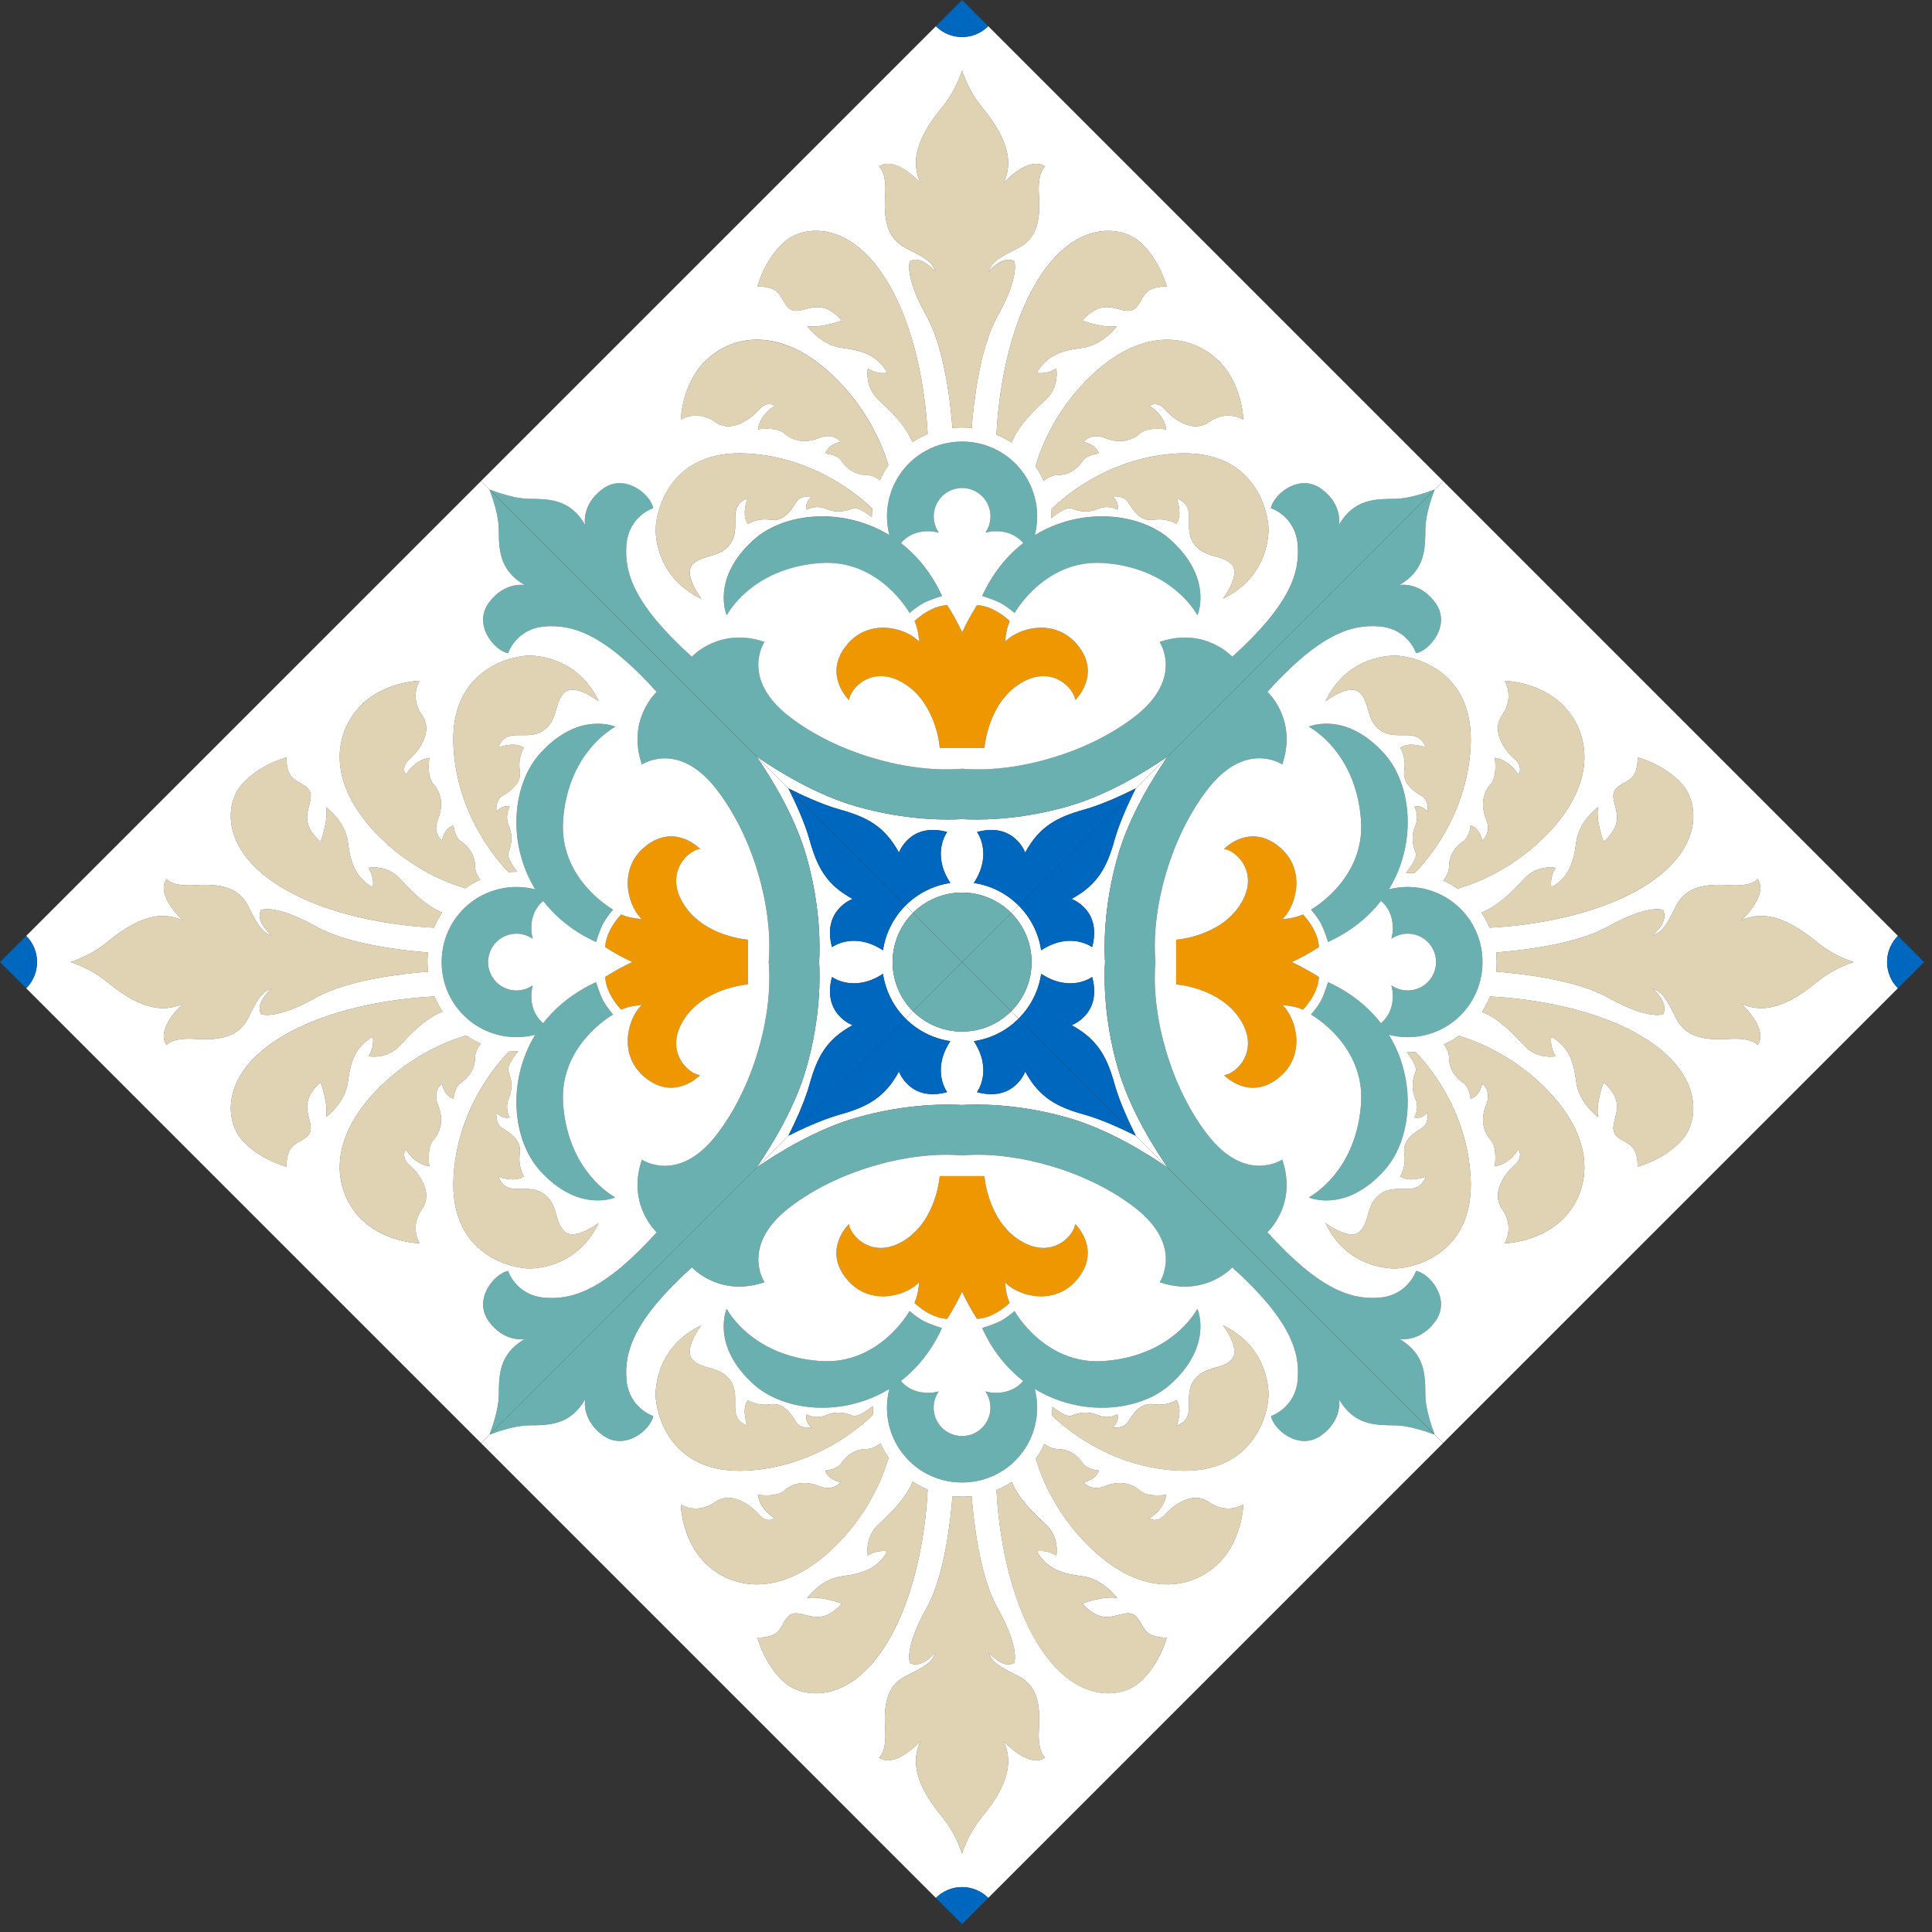 <svg width="142" height="142" viewBox="0 0 142 142" fill="none" xmlns="http://www.w3.org/2000/svg">
<rect x="0" y="0" width="142" height="142" fill="#333333" stroke="none"/>
<g clip-path="url(#clip0_14_38)">
<path d="M74.323 67.099L74.866 66.555C73.977 65.663 72.822 65.082 71.576 64.898C72.999 62.732 71.809 61.152 71.809 61.152C74.547 60.408 75.35 62.665 75.35 62.665C76.395 60.743 77.681 60.062 79.695 59.501C81.017 59.135 82.568 58.404 83.475 57.947L85.835 55.587C84.226 56.699 81.421 58.43 78.486 59.268C74.675 60.357 71.587 60.258 70.713 60.202C69.838 60.259 66.751 60.357 62.94 59.268C60.005 58.43 57.199 56.699 55.591 55.587L57.949 57.945C58.856 58.402 60.405 59.132 61.729 59.5C63.742 60.06 65.029 60.741 66.073 62.664C66.073 62.664 66.876 60.408 69.616 61.15C69.616 61.15 68.425 62.731 69.849 64.897C68.602 65.08 67.448 65.661 66.558 66.553L67.102 67.097C68.06 66.14 69.359 65.603 70.713 65.603C72.067 65.603 73.365 66.141 74.323 67.099V67.099Z" fill="white"/>
<path d="M74.323 67.099C73.365 66.141 72.066 65.603 70.711 65.603C69.357 65.603 68.057 66.141 67.1 67.099L70.711 70.71L74.323 67.099Z" fill="#6BB0B1"/>
<path d="M69.613 61.151C66.875 60.408 66.071 62.665 66.071 62.665C65.027 60.743 63.74 60.062 61.727 59.501C60.405 59.135 58.854 58.404 57.947 57.947L66.554 66.554C67.444 65.662 68.598 65.081 69.845 64.898C68.422 62.733 69.613 61.151 69.613 61.151Z" fill="#0067BE"/>
<path d="M86.023 39.672C83.817 37.689 79.513 37.224 76.052 39.34C76.262 38.535 76.287 37.693 76.124 36.877C75.961 36.062 75.615 35.293 75.112 34.631C74.608 33.968 73.961 33.429 73.219 33.053C72.477 32.677 71.659 32.475 70.827 32.461L70.711 32.459L70.594 32.461C69.762 32.474 68.944 32.677 68.201 33.053C67.459 33.429 66.812 33.969 66.309 34.632C65.805 35.295 65.46 36.063 65.297 36.879C65.134 37.696 65.159 38.538 65.37 39.343C61.91 37.226 57.605 37.692 55.399 39.674C52.21 42.54 53.412 45.224 53.412 45.224C53.956 44.276 55.914 41.712 60.273 41.389C64.632 41.066 66.853 45.063 66.853 45.063C66.853 45.063 67.368 44.608 67.852 44.346C68.337 44.084 69.236 43.811 69.236 43.811C68.466 42.129 67.412 40.851 66.215 39.924C66.538 39.534 67.254 38.945 68.57 39.068L69 39.154C68.782 38.841 68.653 38.475 68.629 38.094C68.605 37.713 68.685 37.333 68.862 36.995C69.038 36.657 69.304 36.374 69.63 36.176C69.956 35.978 70.33 35.874 70.712 35.874C71.093 35.874 71.467 35.978 71.793 36.176C72.12 36.373 72.385 36.657 72.562 36.995C72.739 37.333 72.819 37.713 72.795 38.094C72.771 38.474 72.642 38.841 72.424 39.154L72.854 39.068C74.171 38.945 74.886 39.534 75.209 39.925C74.012 40.851 72.958 42.13 72.188 43.811C72.188 43.811 73.086 44.084 73.57 44.348C74.053 44.612 74.568 45.064 74.568 45.064C74.568 45.064 76.789 41.068 81.148 41.391C85.508 41.714 87.465 44.277 88.011 45.226C88.011 45.222 89.211 42.539 86.023 39.672Z" fill="#6BB0B1"/>
<path d="M79.302 47.548C77.703 45.413 75.008 46.082 73.954 47.082C73.922 47.114 73.892 47.144 73.862 47.169C73.867 47.117 73.924 46.581 73.996 46.279C74.049 46.066 74.12 45.857 74.208 45.655C74.208 45.655 73.088 44.535 71.807 44.481C71.397 45.121 71.031 45.787 70.71 46.476C70.39 45.787 70.024 45.121 69.614 44.481C68.334 44.534 67.213 45.654 67.213 45.654C67.3 45.857 67.371 46.065 67.425 46.279C67.497 46.581 67.554 47.117 67.559 47.169L67.466 47.081C66.413 46.081 63.719 45.414 62.119 47.548C60.518 49.682 62.399 51.455 62.399 51.455C62.466 50.615 64.132 48.761 66.493 50.269C68.854 51.776 69.067 54.976 69.067 54.976L70.339 54.976L71.081 54.976L72.353 54.976C72.353 54.976 72.566 51.775 74.927 50.269C77.287 48.762 78.956 50.614 79.02 51.455C79.022 51.455 80.902 49.682 79.302 47.548Z" fill="#EF9700"/>
<path d="M70.711 60.203C71.587 60.261 74.673 60.358 78.484 59.269C81.419 58.431 84.224 56.7 85.833 55.589L105.443 35.979C104.72 36.249 103.498 36.648 102.569 36.658C101.161 36.673 99.544 36.626 98.421 38.565C98.421 38.565 98.709 37.067 97.104 35.916C95.499 34.766 93.628 36.309 93.411 37.339C93.411 37.339 95.197 37.915 95.379 40.003C95.56 42.092 94.814 44.434 90.576 48.268C90.576 48.268 88.552 46.043 85.237 47.178C85.237 47.178 87.053 49.838 83.419 52.657C79.941 55.355 74.796 56.773 70.964 56.516C70.88 56.511 70.797 56.505 70.714 56.497C70.631 56.504 70.548 56.51 70.465 56.517C66.631 56.774 61.486 55.356 58.009 52.657C54.379 49.841 56.191 47.178 56.191 47.178C52.876 46.042 50.853 48.268 50.853 48.268C46.614 44.433 45.868 42.092 46.049 40.003C46.23 37.914 48.017 37.339 48.017 37.339C47.8 36.309 45.928 34.766 44.323 35.916C42.719 37.066 43.006 38.565 43.006 38.565C41.887 36.627 40.269 36.672 38.859 36.658C37.929 36.648 36.708 36.249 35.985 35.978L55.594 55.587C57.202 56.699 60.008 58.429 62.942 59.268C66.749 60.358 69.836 60.26 70.711 60.203Z" fill="#6BB0B1"/>
<path d="M75.35 62.665C75.35 62.665 74.548 60.41 71.809 61.152C71.809 61.152 72.999 62.732 71.576 64.898C72.823 65.082 73.977 65.663 74.866 66.555V66.555L83.475 57.947C82.568 58.404 81.018 59.133 79.695 59.501C77.682 60.062 76.395 60.743 75.35 62.665Z" fill="#0067BE"/>
<path d="M57.2 21.53C57.67 22.061 57.761 22.941 58.659 22.835C59.556 22.728 60.493 21.998 61.876 23.563C61.876 23.563 60.287 24.151 59.321 23.963C59.321 23.963 60.343 25.369 61.876 25.566C63.408 25.763 64.471 26.097 65.229 27.402C64.726 27.477 64.213 27.363 63.788 27.083C63.788 27.083 63.513 28.42 64.592 29.405C65.502 30.239 66.541 31.247 67.061 32.492C67.416 32.26 67.792 32.062 68.184 31.902C68.082 29.881 67.616 25.026 65.487 21.166C62.725 16.158 59.093 16.482 57.632 17.792C56.17 19.101 55.669 21.059 55.669 21.059C55.669 21.059 56.73 20.999 57.2 21.53Z" fill="#E0D3B4"/>
<path d="M55.85 30.043C56.093 29.739 56.608 29.557 56.927 29.845C56.927 29.845 55.879 30.408 55.698 31.56C55.698 31.56 57.052 31.336 57.635 31.858C58.217 32.38 59.112 32.637 60.189 32.197C61.266 31.757 61.783 32.486 61.783 32.486C61.783 32.486 60.887 32.622 60.66 33.335C60.66 33.335 61.509 33.396 61.828 33.866C62.147 34.336 62.738 34.898 63.634 34.914C64.01 34.92 64.373 35.057 64.659 35.302C64.834 34.915 65.046 34.547 65.293 34.201C64.88 32.816 63.791 30.055 61.208 27.602C57.581 24.157 54.182 24.522 52.134 26.267C50.085 28.012 50.039 30.849 50.039 30.849C50.039 30.849 51.193 30.06 52.589 31.031C53.985 32.002 55.606 30.347 55.85 30.043Z" fill="#E0D3B4"/>
<path d="M50.903 41.483C51.616 40.71 52.997 41.059 53.74 39.86C54.484 38.662 53.376 37.22 54.94 36.628C54.94 36.628 54.465 37.823 54.96 38.5C55.471 38.218 56.061 38.114 56.637 38.205C57.608 38.356 58.17 37.461 58.504 36.915C58.837 36.37 59.657 36.49 59.657 36.49C59.657 36.49 59.126 36.9 59.292 37.461C59.51 37.344 59.752 37.278 59.999 37.267C60.246 37.257 60.492 37.303 60.719 37.401C61.508 37.734 62.162 37.569 62.661 37.37C63.001 37.236 63.677 37.704 64.076 38.017C64.076 37.805 64.086 37.593 64.106 37.381C63.154 36.457 59.86 33.624 54.954 33.333C49.08 32.985 48.156 37.794 48.186 38.978C48.217 40.161 48.719 42.666 51.54 44C51.541 44.003 50.19 42.258 50.903 41.483Z" fill="#E0D3B4"/>
<path d="M69.264 7.858C67.883 9.542 66.73 11.484 67.656 13.441C67.656 13.441 65.79 11.393 64.606 12.243C64.606 12.243 65.182 12.577 65.061 14.367C64.94 16.157 65.213 17.554 66.594 18.236C67.975 18.919 68.536 19.238 68.748 19.966C68.748 19.966 67.747 18.722 66.882 19.192C66.882 19.192 66.412 20.209 68.111 23.244C69.435 25.608 69.875 29.738 70.004 31.45C70.475 31.402 70.949 31.405 71.418 31.459C71.547 29.753 71.987 25.612 73.312 23.244C75.011 20.21 74.541 19.197 74.541 19.197C73.676 18.727 72.674 19.971 72.674 19.971C72.887 19.243 73.448 18.924 74.829 18.241C76.21 17.558 76.483 16.163 76.362 14.372C76.24 12.582 76.817 12.247 76.817 12.247C75.633 11.398 73.767 13.447 73.767 13.447C74.692 11.489 73.539 9.547 72.159 7.862C71.68 7.269 71.286 6.613 70.988 5.912C70.876 5.655 70.785 5.412 70.711 5.195C70.637 5.412 70.546 5.655 70.434 5.912C70.135 6.611 69.742 7.266 69.264 7.858V7.858Z" fill="#E0D3B4"/>
<path d="M73.238 31.935C73.626 32.098 73.997 32.298 74.346 32.532C74.86 31.269 75.912 30.248 76.832 29.406C77.909 28.419 77.636 27.084 77.636 27.084C77.211 27.364 76.698 27.478 76.195 27.403C76.954 26.098 78.016 25.764 79.549 25.567C81.081 25.37 82.103 23.964 82.103 23.964C81.138 24.15 79.549 23.564 79.549 23.564C80.929 22.001 81.87 22.729 82.765 22.835C83.66 22.942 83.752 22.061 84.223 21.531C84.695 21 85.756 21.06 85.756 21.06C85.756 21.06 85.257 19.103 83.793 17.793C82.33 16.483 78.7 16.159 75.938 21.167C73.796 25.047 73.337 29.933 73.238 31.935Z" fill="#E0D3B4"/>
<path d="M76.708 35.349C77.002 35.076 77.387 34.921 77.788 34.913C78.683 34.898 79.275 34.337 79.594 33.867C79.912 33.396 80.762 33.335 80.762 33.335C80.534 32.622 79.639 32.486 79.639 32.486C79.639 32.486 80.155 31.757 81.232 32.197C82.309 32.637 83.205 32.38 83.787 31.858C84.37 31.336 85.724 31.56 85.724 31.56C85.542 30.406 84.495 29.845 84.495 29.845C84.814 29.557 85.33 29.739 85.572 30.042C85.815 30.345 87.439 32 88.835 31.029C90.231 30.058 91.384 30.847 91.384 30.847C91.384 30.847 91.338 28.009 89.29 26.264C87.241 24.519 83.842 24.155 80.216 27.6C77.585 30.099 76.504 32.916 76.108 34.275C76.341 34.613 76.543 34.973 76.708 35.349Z" fill="#E0D3B4"/>
<path d="M86.467 33.335C81.432 33.635 78.094 36.61 77.245 37.452C77.262 37.661 77.27 37.871 77.269 38.08C77.65 37.771 78.396 37.229 78.759 37.372C79.261 37.567 79.912 37.736 80.701 37.402C80.928 37.304 81.175 37.258 81.422 37.269C81.669 37.279 81.91 37.346 82.128 37.463C82.295 36.901 81.764 36.492 81.764 36.492C81.764 36.492 82.583 36.37 82.917 36.916C83.251 37.463 83.812 38.358 84.783 38.206C85.36 38.115 85.95 38.218 86.462 38.5C86.957 37.823 86.483 36.628 86.483 36.628C88.045 37.22 86.938 38.661 87.681 39.86C88.425 41.059 89.805 40.71 90.519 41.484C91.232 42.258 89.882 44.003 89.882 44.003C92.704 42.667 93.204 40.164 93.235 38.98C93.266 37.797 92.34 32.986 86.467 33.335Z" fill="#E0D3B4"/>
<path d="M72.635 1.924C72.125 2.435 71.433 2.721 70.712 2.722C69.99 2.722 69.298 2.436 68.787 1.926L35.357 35.356L35.982 35.982C36.705 36.252 37.927 36.651 38.856 36.661C40.264 36.676 41.884 36.63 43.003 38.568C43.003 38.568 42.716 37.07 44.32 35.919C45.925 34.768 47.797 36.312 48.014 37.342C48.014 37.342 46.228 37.917 46.046 40.007C45.865 42.096 46.611 44.436 50.85 48.271C50.85 48.271 52.873 46.046 56.188 47.181C56.188 47.181 54.373 49.841 58.006 52.66C61.484 55.358 66.63 56.776 70.461 56.52C70.545 56.513 70.627 56.507 70.711 56.5C70.794 56.508 70.877 56.514 70.961 56.52C74.794 56.777 79.939 55.359 83.416 52.66C87.047 49.844 85.234 47.181 85.234 47.181C88.549 46.046 90.573 48.271 90.573 48.271C94.811 44.437 95.557 42.095 95.376 40.006C95.194 37.917 93.408 37.342 93.408 37.342C93.625 36.312 95.497 34.769 97.101 35.919C98.706 37.069 98.418 38.568 98.418 38.568C99.539 36.631 101.158 36.676 102.566 36.661C103.496 36.652 104.717 36.252 105.44 35.982L106.066 35.355L72.635 1.924ZM89.289 26.264C91.338 28.009 91.383 30.847 91.383 30.847C91.383 30.847 90.23 30.057 88.834 31.029C87.438 32.001 85.814 30.346 85.572 30.042C85.33 29.739 84.813 29.557 84.495 29.845C84.495 29.845 85.541 30.406 85.723 31.56C85.723 31.56 84.369 31.336 83.787 31.857C83.205 32.379 82.31 32.637 81.232 32.197C80.154 31.757 79.639 32.485 79.639 32.485C79.639 32.485 80.534 32.622 80.761 33.335C80.761 33.335 79.912 33.396 79.593 33.866C79.275 34.337 78.683 34.898 77.787 34.913C77.386 34.92 77.002 35.076 76.708 35.349C76.542 34.972 76.341 34.613 76.107 34.275C76.503 32.916 77.584 30.098 80.215 27.6C83.842 24.155 87.241 24.519 89.289 26.264ZM83.792 17.793C85.255 19.102 85.755 21.06 85.755 21.06C85.755 21.06 84.692 21 84.222 21.531C83.752 22.062 83.66 22.942 82.764 22.835C81.868 22.729 80.93 21.999 79.547 23.564C79.547 23.564 81.135 24.153 82.102 23.963C82.102 23.963 81.08 25.369 79.547 25.567C78.015 25.764 76.953 26.098 76.194 27.402C76.697 27.477 77.21 27.364 77.635 27.084C77.635 27.084 77.91 28.42 76.831 29.406C75.91 30.25 74.858 31.27 74.345 32.532C73.996 32.298 73.625 32.098 73.237 31.934C73.336 29.933 73.795 25.048 75.936 21.166C78.698 16.158 82.33 16.483 83.791 17.792L83.792 17.793ZM70.987 5.909C71.285 6.61 71.68 7.267 72.158 7.859C73.537 9.546 74.692 11.486 73.766 13.444C73.766 13.444 75.632 11.396 76.817 12.245C76.817 12.245 76.24 12.579 76.361 14.369C76.482 16.16 76.21 17.555 74.828 18.239C73.447 18.922 72.886 19.24 72.674 19.968C72.674 19.968 73.675 18.724 74.54 19.195C74.54 19.195 75.01 20.211 73.311 23.246C71.985 25.614 71.546 29.755 71.417 31.461C70.948 31.407 70.473 31.404 70.003 31.452C69.873 29.74 69.434 25.61 68.11 23.246C66.41 20.211 66.881 19.194 66.881 19.194C67.746 18.724 68.747 19.969 68.747 19.969C68.535 19.24 67.973 18.922 66.593 18.238C65.212 17.555 64.938 16.16 65.06 14.369C65.181 12.578 64.604 12.245 64.604 12.245C65.788 11.395 67.655 13.444 67.655 13.444C66.729 11.486 67.882 9.544 69.263 7.86C69.741 7.267 70.135 6.61 70.434 5.909C70.545 5.652 70.636 5.41 70.71 5.192C70.785 5.409 70.876 5.65 70.987 5.907L70.987 5.909ZM55.669 21.059C55.669 21.059 56.168 19.102 57.632 17.792C59.095 16.482 62.725 16.157 65.487 21.165C67.616 25.027 68.082 29.881 68.184 31.902C67.791 32.062 67.415 32.259 67.061 32.492C66.541 31.247 65.502 30.238 64.591 29.405C63.514 28.418 63.787 27.083 63.787 27.083C64.212 27.363 64.725 27.477 65.229 27.402C64.47 26.097 63.408 25.763 61.875 25.566C60.343 25.369 59.321 23.962 59.321 23.962C60.285 24.149 61.875 23.563 61.875 23.563C60.494 22 59.553 22.728 58.658 22.834C57.763 22.941 57.672 22.061 57.2 21.53C56.728 20.999 55.667 21.059 55.667 21.059L55.669 21.059ZM52.59 31.027C51.194 30.056 50.041 30.844 50.041 30.844C50.041 30.844 50.087 28.007 52.136 26.262C54.185 24.517 57.583 24.152 61.21 27.597C63.793 30.05 64.882 32.81 65.295 34.197C65.049 34.543 64.837 34.912 64.662 35.299C64.376 35.054 64.014 34.917 63.637 34.911C62.742 34.896 62.15 34.334 61.832 33.864C61.514 33.394 60.663 33.333 60.663 33.333C60.891 32.619 61.786 32.483 61.786 32.483C61.786 32.483 61.27 31.755 60.193 32.194C59.116 32.634 58.221 32.376 57.638 31.855C57.056 31.334 55.702 31.557 55.702 31.557C55.884 30.404 56.931 29.842 56.931 29.842C56.612 29.554 56.096 29.736 55.854 30.04C55.611 30.343 53.984 32.002 52.587 31.029L52.59 31.027ZM48.19 38.978C48.159 37.795 49.085 32.984 54.958 33.333C59.864 33.624 63.158 36.457 64.11 37.381C64.089 37.592 64.079 37.804 64.08 38.017C63.681 37.703 63.006 37.236 62.665 37.37C62.162 37.566 61.512 37.734 60.723 37.401C60.496 37.303 60.25 37.257 60.003 37.267C59.756 37.278 59.514 37.344 59.296 37.461C59.13 36.9 59.66 36.49 59.66 36.49C59.66 36.49 58.841 36.369 58.507 36.915C58.174 37.462 57.612 38.356 56.641 38.205C56.065 38.114 55.475 38.218 54.964 38.5C54.469 37.823 54.943 36.628 54.943 36.628C53.38 37.22 54.488 38.662 53.744 39.86C53.001 41.059 51.62 40.71 50.907 41.483C50.194 42.257 51.544 44.003 51.544 44.003C48.717 42.667 48.217 40.163 48.187 38.98L48.19 38.978ZM79.025 51.454C78.958 50.613 77.291 48.76 74.931 50.267C72.571 51.774 72.357 54.974 72.357 54.974L71.085 54.974L70.344 54.974L69.071 54.974C69.071 54.974 68.858 51.774 66.497 50.267C64.137 48.76 62.468 50.612 62.404 51.453C62.404 51.453 60.523 49.679 62.123 47.546C63.723 45.413 66.417 46.079 67.471 47.079L67.563 47.168C67.558 47.115 67.501 46.579 67.429 46.277C67.375 46.063 67.305 45.855 67.218 45.652C67.218 45.652 68.338 44.532 69.618 44.48C70.028 45.119 70.394 45.785 70.715 46.474C71.035 45.785 71.401 45.119 71.811 44.48C73.092 44.533 74.212 45.653 74.212 45.653C74.125 45.855 74.054 46.064 74 46.277C73.94 46.572 73.896 46.869 73.866 47.168C73.894 47.14 73.924 47.109 73.958 47.08C75.012 46.08 77.706 45.413 79.306 47.547C80.906 49.68 79.022 51.456 79.022 51.456L79.025 51.454ZM81.149 41.385C76.79 41.063 74.57 45.059 74.57 45.059C74.57 45.059 74.055 44.605 73.571 44.342C73.086 44.08 72.189 43.805 72.189 43.805C72.959 42.124 74.013 40.845 75.21 39.919C74.887 39.528 74.172 38.939 72.855 39.062L72.426 39.148C72.643 38.835 72.771 38.469 72.796 38.088C72.82 37.708 72.739 37.328 72.562 36.99C72.386 36.652 72.12 36.369 71.794 36.171C71.468 35.974 71.094 35.87 70.713 35.87C70.332 35.87 69.958 35.974 69.632 36.172C69.306 36.369 69.04 36.652 68.863 36.99C68.687 37.328 68.606 37.708 68.631 38.089C68.655 38.469 68.783 38.836 69.001 39.149L68.571 39.063C67.255 38.939 66.54 39.528 66.216 39.919C67.413 40.846 68.468 42.124 69.237 43.805C69.237 43.805 68.339 44.078 67.853 44.34C67.368 44.603 66.854 45.057 66.854 45.057C66.854 45.057 64.634 41.061 60.275 41.384C55.915 41.708 53.958 44.27 53.413 45.219C53.413 45.219 52.211 42.535 55.4 39.669C57.606 37.686 61.911 37.22 65.371 39.337C65.16 38.532 65.136 37.69 65.299 36.874C65.462 36.059 65.808 35.29 66.311 34.628C66.814 33.965 67.461 33.426 68.203 33.05C68.945 32.674 69.763 32.472 70.595 32.458C70.634 32.457 70.672 32.458 70.712 32.456L70.828 32.458C71.66 32.471 72.478 32.674 73.22 33.05C73.962 33.425 74.61 33.965 75.113 34.627C75.616 35.29 75.962 36.058 76.125 36.874C76.288 37.69 76.263 38.532 76.053 39.337C79.514 37.22 83.818 37.686 86.024 39.668C89.213 42.535 88.011 45.218 88.011 45.218C87.465 44.273 85.508 41.71 81.149 41.385ZM93.236 38.978C93.205 40.161 92.704 42.667 89.883 44.001C89.883 44.001 91.233 42.256 90.52 41.482C89.806 40.708 88.422 41.061 87.681 39.859C86.941 38.658 88.046 37.219 86.483 36.627C86.483 36.627 86.957 37.821 86.462 38.499C85.951 38.217 85.36 38.114 84.784 38.205C83.812 38.357 83.251 37.462 82.917 36.915C82.583 36.369 81.764 36.49 81.764 36.49C81.764 36.49 82.295 36.9 82.128 37.462C81.91 37.345 81.669 37.278 81.422 37.268C81.175 37.257 80.929 37.303 80.702 37.401C79.913 37.735 79.259 37.569 78.759 37.371C78.396 37.228 77.651 37.77 77.269 38.079C77.271 37.87 77.263 37.66 77.246 37.451C78.093 36.61 81.432 33.634 86.468 33.334C92.339 32.986 93.265 37.796 93.235 38.98L93.236 38.978Z" fill="white"/>
<path d="M72.635 1.924L70.712 0.002L68.787 1.926C69.298 2.436 69.99 2.722 70.712 2.722C71.433 2.721 72.125 2.435 72.635 1.924V1.924Z" fill="#0067BE"/>
<path d="M74.323 67.099L74.866 66.555C75.758 67.445 76.34 68.599 76.523 69.846C78.689 68.423 80.27 69.613 80.27 69.613C81.013 66.874 78.756 66.071 78.756 66.071C80.678 65.026 81.36 63.74 81.92 61.726C82.287 60.404 83.018 58.853 83.475 57.946L85.834 55.587C84.722 57.195 82.992 60.001 82.153 62.935C81.064 66.747 81.163 69.834 81.219 70.709C81.162 71.584 81.064 74.671 82.153 78.482C82.992 81.416 84.722 84.222 85.834 85.831L83.479 83.475C83.022 82.568 82.291 81.018 81.924 79.695C81.364 77.682 80.682 76.395 78.76 75.35C78.76 75.35 81.015 74.548 80.274 71.808C80.274 71.808 78.693 72.999 76.527 71.575C76.344 72.822 75.762 73.976 74.87 74.865L74.327 74.322C74.801 73.848 75.177 73.284 75.433 72.665C75.689 72.045 75.821 71.38 75.821 70.71C75.82 70.039 75.688 69.375 75.431 68.755C75.174 68.136 74.797 67.573 74.323 67.099V67.099Z" fill="white"/>
<path d="M74.323 67.099C75.281 68.057 75.819 69.356 75.819 70.71C75.819 72.065 75.281 73.364 74.323 74.322L70.711 70.71L74.323 67.099Z" fill="#6BB0B1"/>
<path d="M80.27 71.808C81.013 74.547 78.756 75.35 78.756 75.35C80.678 76.395 81.36 77.682 81.92 79.695C82.287 81.017 83.018 82.568 83.475 83.475L74.866 74.866C75.758 73.976 76.339 72.822 76.523 71.576C78.689 72.999 80.27 71.808 80.27 71.808Z" fill="#0067BE"/>
<path d="M101.75 55.399C103.732 57.605 104.198 61.909 102.081 65.369C102.886 65.159 103.728 65.135 104.544 65.297C105.36 65.46 106.128 65.807 106.791 66.31C107.453 66.813 107.993 67.46 108.369 68.203C108.744 68.945 108.947 69.763 108.96 70.595C108.961 70.633 108.96 70.671 108.962 70.71C108.964 70.749 108.962 70.787 108.96 70.827C108.947 71.659 108.745 72.478 108.369 73.22C107.993 73.962 107.453 74.61 106.791 75.113C106.128 75.617 105.36 75.963 104.543 76.126C103.727 76.288 102.885 76.264 102.08 76.053C104.197 79.513 103.731 83.818 101.749 86.023C98.882 89.213 96.198 88.011 96.198 88.011C97.147 87.466 99.71 85.509 100.033 81.149C100.356 76.79 96.359 74.569 96.359 74.569C96.359 74.569 96.814 74.055 97.076 73.57C97.338 73.085 97.614 72.189 97.614 72.189C99.295 72.958 100.573 74.013 101.5 75.209C101.89 74.886 102.48 74.171 102.356 72.854L102.27 72.425C102.583 72.643 102.95 72.771 103.33 72.795C103.711 72.819 104.091 72.739 104.429 72.562C104.767 72.386 105.05 72.12 105.248 71.794C105.446 71.468 105.55 71.094 105.55 70.712C105.55 70.331 105.446 69.957 105.248 69.63C105.05 69.304 104.767 69.038 104.429 68.862C104.091 68.686 103.711 68.605 103.33 68.629C102.95 68.653 102.583 68.781 102.27 68.999L102.356 68.57C102.48 67.254 101.89 66.538 101.5 66.215C100.573 67.412 99.295 68.466 97.613 69.236C97.613 69.236 97.341 68.338 97.076 67.855C96.811 67.371 96.359 66.855 96.359 66.855C96.359 66.855 100.356 64.635 100.033 60.276C99.709 55.916 97.148 53.956 96.199 53.41C96.199 53.41 98.882 52.211 101.75 55.399Z" fill="#6BB0B1"/>
<path d="M93.873 62.12C96.009 63.718 95.34 66.414 94.34 67.468C94.308 67.499 94.278 67.53 94.252 67.56C94.304 67.555 94.84 67.498 95.142 67.426C95.356 67.372 95.565 67.301 95.767 67.214C95.767 67.214 96.887 68.334 96.94 69.615C96.3 70.024 95.634 70.391 94.945 70.711C95.634 71.031 96.3 71.398 96.94 71.807C96.887 73.088 95.767 74.208 95.767 74.208C95.565 74.121 95.356 74.05 95.142 73.996C94.84 73.924 94.305 73.868 94.252 73.862L94.34 73.955C95.34 75.008 96.007 77.702 93.873 79.302C91.739 80.903 89.966 79.022 89.966 79.022C90.806 78.955 92.66 77.288 91.153 74.928C89.646 72.568 86.446 72.354 86.446 72.354L86.446 71.082L86.446 70.341L86.445 69.069C86.445 69.069 89.646 68.855 91.153 66.495C92.66 64.134 90.807 62.465 89.966 62.401C89.966 62.4 91.739 60.52 93.873 62.12Z" fill="#EF9700"/>
<path d="M81.218 70.71C81.161 69.835 81.063 66.749 82.152 62.937C82.99 60.003 84.721 57.197 85.833 55.589L105.443 35.979C105.172 36.702 104.773 37.923 104.763 38.852C104.749 40.26 104.796 41.878 102.856 43.001C102.856 43.001 104.355 42.713 105.505 44.317C106.655 45.921 105.113 47.793 104.082 48.011C104.082 48.011 103.507 46.225 101.418 46.043C99.329 45.861 96.988 46.608 93.153 50.846C93.153 50.846 95.379 52.87 94.243 56.185C94.243 56.185 91.584 54.369 88.765 58.002C86.067 61.481 84.649 66.626 84.905 70.458C84.911 70.542 84.917 70.625 84.924 70.707C84.918 70.791 84.911 70.874 84.905 70.957C84.647 74.79 86.065 79.936 88.765 83.413C91.581 87.043 94.243 85.23 94.243 85.23C95.379 88.546 93.153 90.569 93.153 90.569C96.988 94.807 99.33 95.554 101.418 95.372C103.507 95.191 104.083 93.404 104.083 93.404C105.113 93.622 106.656 95.493 105.505 97.098C104.355 98.702 102.856 98.415 102.856 98.415C104.794 99.535 104.75 101.153 104.764 102.563C104.773 103.493 105.173 104.713 105.443 105.436L85.835 85.828C84.723 84.219 82.992 81.414 82.154 78.479C81.063 74.672 81.161 71.586 81.218 70.71Z" fill="#6BB0B1"/>
<path d="M78.756 66.071C78.756 66.071 81.012 66.873 80.27 69.613C80.27 69.613 78.689 68.423 76.523 69.846C76.34 68.599 75.759 67.445 74.866 66.555L83.475 57.947C83.018 58.853 82.288 60.403 81.921 61.727C81.36 63.74 80.678 65.026 78.756 66.071Z" fill="#0067BE"/>
<path d="M119.892 84.221C119.362 83.753 118.48 83.66 118.587 82.763C118.694 81.866 119.421 80.927 117.859 79.546C117.859 79.546 117.271 81.135 117.458 82.1C117.458 82.1 116.053 81.078 115.856 79.546C115.658 78.013 115.324 76.951 114.019 76.192C113.944 76.696 114.057 77.21 114.337 77.635C114.337 77.635 113 77.91 112.016 76.831C111.181 75.92 110.173 74.881 108.928 74.361C109.161 74.007 109.358 73.631 109.518 73.239C111.539 73.341 116.394 73.807 120.253 75.934C125.261 78.695 124.936 82.328 123.627 83.789C122.317 85.251 120.36 85.751 120.36 85.751C120.36 85.751 120.423 84.692 119.892 84.221Z" fill="#E0D3B4"/>
<path d="M111.379 85.572C111.683 85.329 111.864 84.813 111.576 84.495C111.576 84.495 111.013 85.543 109.861 85.724C109.861 85.724 110.085 84.37 109.564 83.787C109.042 83.205 108.784 82.309 109.224 81.232C109.664 80.154 108.936 79.639 108.936 79.639C108.936 79.639 108.799 80.534 108.086 80.762C108.086 80.762 108.025 79.912 107.555 79.593C107.085 79.274 106.523 78.683 106.508 77.788C106.502 77.411 106.365 77.049 106.12 76.763C106.507 76.588 106.876 76.376 107.222 76.13C108.608 76.543 111.369 77.632 113.822 80.216C117.266 83.842 116.902 87.241 115.157 89.29C113.412 91.338 110.574 91.383 110.574 91.383C110.574 91.383 111.364 90.23 110.393 88.834C109.422 87.438 111.075 85.816 111.379 85.572Z" fill="#E0D3B4"/>
<path d="M99.938 90.518C100.712 89.806 100.363 88.424 101.561 87.681C102.76 86.938 104.201 88.045 104.794 86.482C104.794 86.482 103.599 86.957 102.922 86.461C103.204 85.95 103.307 85.359 103.215 84.783C103.064 83.811 103.959 83.25 104.505 82.917C105.051 82.583 104.93 81.763 104.93 81.763C104.93 81.763 104.52 82.294 103.959 82.127C104.076 81.909 104.142 81.668 104.153 81.421C104.163 81.174 104.118 80.928 104.02 80.701C103.686 79.912 103.851 79.258 104.05 78.759C104.184 78.419 103.716 77.743 103.403 77.344C103.615 77.344 103.828 77.334 104.039 77.314C104.963 78.266 107.795 81.56 108.087 86.466C108.435 92.34 103.626 93.264 102.442 93.234C101.259 93.203 98.754 92.702 97.42 89.88C97.419 89.881 99.164 91.231 99.938 90.518Z" fill="#E0D3B4"/>
<path d="M133.564 72.158C131.878 73.536 129.937 74.692 127.98 73.766C127.98 73.766 130.028 75.632 129.179 76.816C129.179 76.816 128.845 76.239 127.055 76.361C125.265 76.482 123.868 76.209 123.185 74.828C122.502 73.447 122.184 72.886 121.455 72.673C121.455 72.673 122.699 73.675 122.229 74.54C122.229 74.54 121.212 75.01 118.177 73.311C115.816 71.989 111.683 71.547 109.972 71.417C110.019 70.947 110.016 70.473 109.963 70.003C111.669 69.874 115.81 69.435 118.177 68.109C121.212 66.409 122.229 66.88 122.229 66.88C122.699 67.745 121.455 68.747 121.455 68.747C122.184 68.534 122.502 67.972 123.185 66.592C123.868 65.211 125.264 64.938 127.054 65.059C128.845 65.181 129.179 64.604 129.179 64.604C130.028 65.787 127.98 67.654 127.98 67.654C129.937 66.728 131.88 67.882 133.564 69.263C134.157 69.741 134.813 70.135 135.515 70.433C135.772 70.544 136.013 70.636 136.231 70.71C136.013 70.784 135.772 70.875 135.515 70.987C134.813 71.285 134.157 71.679 133.564 72.158V72.158Z" fill="#E0D3B4"/>
<path d="M109.487 68.184C109.324 67.796 109.124 67.425 108.89 67.076C110.153 66.561 111.173 65.51 112.016 64.59C113.002 63.512 114.338 63.785 114.338 63.785C114.058 64.21 113.944 64.724 114.019 65.227C115.324 64.468 115.658 63.406 115.855 61.873C116.052 60.341 117.458 59.319 117.458 59.319C117.272 60.284 117.858 61.873 117.858 61.873C119.421 60.493 118.692 59.552 118.586 58.657C118.48 57.761 119.361 57.67 119.891 57.198C120.421 56.726 120.361 55.666 120.361 55.666C120.361 55.666 122.318 56.165 123.628 57.628C124.938 59.092 125.262 62.722 120.255 65.483C116.374 67.625 111.489 68.085 109.487 68.184Z" fill="#E0D3B4"/>
<path d="M106.073 64.713C106.346 64.419 106.501 64.035 106.508 63.633C106.523 62.739 107.085 62.147 107.555 61.828C108.026 61.51 108.086 60.66 108.086 60.66C108.799 60.887 108.936 61.782 108.936 61.782C108.936 61.782 109.664 61.267 109.224 60.19C108.784 59.112 109.042 58.217 109.564 57.635C110.086 57.052 109.862 55.698 109.862 55.698C111.015 55.88 111.577 56.927 111.577 56.927C111.865 56.608 111.683 56.092 111.379 55.849C111.076 55.607 109.422 53.983 110.393 52.587C111.364 51.191 110.575 50.038 110.575 50.038C110.575 50.038 113.412 50.084 115.158 52.132C116.903 54.181 117.267 57.58 113.823 61.207C111.324 63.838 108.506 64.919 107.147 65.314C106.809 65.08 106.449 64.879 106.073 64.713V64.713Z" fill="#E0D3B4"/>
<path d="M108.086 54.953C107.786 59.99 104.811 63.327 103.969 64.176C103.76 64.158 103.55 64.151 103.341 64.153C103.648 63.769 104.192 63.026 104.049 62.662C103.854 62.16 103.685 61.509 104.019 60.72C104.117 60.493 104.163 60.247 104.152 60C104.142 59.753 104.075 59.511 103.958 59.294C104.52 59.127 104.93 59.658 104.93 59.658C104.93 59.658 105.051 58.838 104.505 58.505C103.959 58.171 103.063 57.609 103.215 56.638C103.306 56.061 103.203 55.471 102.921 54.959C103.598 54.464 104.793 54.939 104.793 54.939C104.201 53.376 102.76 54.483 101.561 53.74C100.363 52.996 100.711 51.615 99.937 50.903C99.164 50.19 97.418 51.539 97.418 51.539C98.753 48.717 101.257 48.216 102.441 48.186C103.625 48.156 108.433 49.08 108.086 54.953Z" fill="#E0D3B4"/>
<path d="M106.066 35.355L105.443 35.979C105.172 36.702 104.773 37.923 104.764 38.853C104.748 40.26 104.796 41.878 102.856 43.001C102.856 43.001 104.355 42.712 105.505 44.317C106.656 45.922 105.113 47.793 104.082 48.011C104.082 48.011 103.507 46.225 101.418 46.043C99.329 45.861 96.988 46.608 93.153 50.846C93.153 50.846 95.379 52.87 94.243 56.185C94.243 56.185 91.584 54.369 88.765 58.002C86.067 61.481 84.649 66.626 84.905 70.458C84.911 70.542 84.917 70.625 84.924 70.707C84.917 70.791 84.911 70.874 84.904 70.957C84.647 74.79 86.065 79.935 88.764 83.412C91.581 87.043 94.243 85.23 94.243 85.23C95.379 88.545 93.153 90.568 93.153 90.568C96.988 94.807 99.329 95.553 101.418 95.372C103.506 95.19 104.082 93.404 104.082 93.404C105.113 93.622 106.656 95.493 105.505 97.097C104.354 98.702 102.856 98.415 102.856 98.415C104.794 99.535 104.75 101.153 104.763 102.562C104.772 103.492 105.173 104.713 105.443 105.436L106.068 106.061L139.495 72.634C138.985 72.123 138.698 71.431 138.698 70.709C138.698 69.987 138.985 69.295 139.495 68.784L106.066 35.355ZM113.822 61.206C111.323 63.837 108.506 64.918 107.146 65.314C106.808 65.08 106.449 64.879 106.073 64.713C106.346 64.419 106.501 64.035 106.508 63.633C106.523 62.739 107.085 62.147 107.555 61.828C108.026 61.51 108.086 60.66 108.086 60.66C108.799 60.887 108.936 61.782 108.936 61.782C108.936 61.782 109.664 61.266 109.224 60.19C108.785 59.113 109.042 58.217 109.564 57.634C110.085 57.051 109.862 55.698 109.862 55.698C111.015 55.88 111.577 56.927 111.577 56.927C111.865 56.609 111.683 56.093 111.379 55.85C111.076 55.607 109.422 53.983 110.393 52.588C111.364 51.192 110.575 50.038 110.575 50.038C110.575 50.038 113.413 50.084 115.158 52.133C116.903 54.181 117.266 57.579 113.822 61.206ZM120.256 65.485C116.374 67.625 111.489 68.085 109.487 68.184C109.324 67.796 109.124 67.425 108.89 67.076C110.153 66.562 111.173 65.51 112.016 64.59C113.003 63.512 114.337 63.785 114.337 63.785C114.058 64.21 113.944 64.724 114.019 65.227C115.324 64.468 115.658 63.406 115.855 61.873C116.052 60.341 117.458 59.319 117.458 59.319C117.271 60.284 117.858 61.873 117.858 61.873C119.421 60.493 118.692 59.552 118.586 58.657C118.48 57.761 119.36 57.67 119.891 57.198C120.421 56.726 120.361 55.666 120.361 55.666C120.361 55.666 122.318 56.165 123.628 57.628C124.938 59.092 125.263 62.723 120.256 65.485V65.485ZM136.231 70.711C136.013 70.785 135.771 70.876 135.514 70.987C134.813 71.286 134.157 71.68 133.564 72.158C131.88 73.538 129.937 74.691 127.98 73.766C127.98 73.766 130.028 75.632 129.179 76.816C129.179 76.816 128.845 76.239 127.055 76.361C125.264 76.482 123.868 76.209 123.185 74.828C122.502 73.447 122.184 72.886 121.455 72.673C121.455 72.673 122.699 73.674 122.229 74.54C122.229 74.54 121.212 75.01 118.177 73.311C115.816 71.989 111.683 71.547 109.972 71.417C110.019 70.947 110.016 70.473 109.963 70.003C111.669 69.874 115.81 69.435 118.177 68.109C121.212 66.41 122.229 66.88 122.229 66.88C122.699 67.745 121.455 68.747 121.455 68.747C122.184 68.534 122.502 67.972 123.185 66.592C123.867 65.212 125.264 64.938 127.054 65.059C128.845 65.181 129.179 64.604 129.179 64.604C130.028 65.787 127.98 67.654 127.98 67.654C129.937 66.728 131.88 67.882 133.564 69.262C134.157 69.741 134.813 70.135 135.515 70.433C135.771 70.545 136.013 70.637 136.231 70.711ZM119.892 84.221C119.362 83.753 118.48 83.66 118.587 82.763C118.694 81.866 119.422 80.927 117.859 79.546C117.859 79.546 117.271 81.135 117.458 82.1C117.458 82.1 116.053 81.079 115.856 79.546C115.658 78.013 115.324 76.951 114.019 76.192C113.944 76.696 114.057 77.21 114.337 77.635C114.337 77.635 113 77.91 112.016 76.831C111.181 75.92 110.173 74.881 108.928 74.361C109.161 74.007 109.358 73.631 109.518 73.239C111.539 73.341 116.394 73.807 120.253 75.934C125.261 78.696 124.936 82.328 123.627 83.789C122.317 85.251 120.36 85.751 120.36 85.751C120.36 85.751 120.423 84.692 119.892 84.221V84.221ZM111.379 85.572C111.683 85.329 111.864 84.813 111.576 84.494C111.576 84.494 111.013 85.543 109.861 85.724C109.861 85.724 110.085 84.37 109.564 83.787C109.042 83.205 108.784 82.309 109.224 81.232C109.664 80.155 108.936 79.639 108.936 79.639C108.936 79.639 108.799 80.534 108.086 80.762C108.086 80.762 108.025 79.912 107.555 79.594C107.085 79.275 106.523 78.684 106.508 77.788C106.501 77.412 106.364 77.049 106.119 76.763C106.507 76.588 106.876 76.377 107.222 76.13C108.608 76.544 111.368 77.633 113.822 80.216C117.266 83.843 116.902 87.241 115.157 89.29C113.412 91.339 110.574 91.384 110.574 91.384C110.574 91.384 111.363 90.231 110.392 88.835C109.42 87.438 111.075 85.816 111.379 85.572V85.572ZM97.419 89.881C97.419 89.881 99.164 91.231 99.938 90.519C100.713 89.806 100.363 88.424 101.561 87.681C102.76 86.938 104.201 88.045 104.793 86.482C104.793 86.482 103.599 86.957 102.922 86.461C103.204 85.95 103.307 85.359 103.215 84.783C103.064 83.811 103.959 83.25 104.505 82.916C105.051 82.583 104.93 81.763 104.93 81.763C104.93 81.763 104.52 82.294 103.959 82.127C104.076 81.909 104.142 81.668 104.153 81.421C104.163 81.174 104.118 80.928 104.019 80.701C103.686 79.912 103.851 79.258 104.05 78.759C104.184 78.419 103.716 77.743 103.403 77.344C103.615 77.344 103.827 77.334 104.039 77.314C104.963 78.266 107.795 81.56 108.087 86.466C108.435 92.34 103.626 93.264 102.442 93.234C101.259 93.203 98.754 92.704 97.419 89.881V89.881ZM93.873 62.12C96.009 63.718 95.34 66.414 94.34 67.467C94.308 67.499 94.279 67.531 94.252 67.56C94.304 67.555 94.84 67.498 95.142 67.426C95.356 67.372 95.565 67.301 95.767 67.214C95.767 67.214 96.887 68.334 96.94 69.615C96.301 70.025 95.634 70.391 94.946 70.711C95.634 71.032 96.3 71.398 96.94 71.807C96.887 73.088 95.767 74.208 95.767 74.208C95.565 74.121 95.356 74.05 95.143 73.996C94.848 73.937 94.551 73.892 94.252 73.862L94.34 73.955C95.34 75.008 96.007 77.702 93.873 79.302C91.739 80.903 89.966 79.022 89.966 79.022C90.806 78.956 92.66 77.288 91.153 74.928C89.646 72.568 86.446 72.354 86.446 72.354L86.446 71.082L86.446 70.341L86.445 69.069C86.445 69.069 89.646 68.855 91.153 66.495C92.66 64.134 90.807 62.465 89.966 62.401C89.966 62.4 91.739 60.52 93.873 62.12ZM96.199 53.41C96.199 53.41 98.882 52.209 101.749 55.398C103.732 57.604 104.197 61.908 102.08 65.368C102.885 65.158 103.727 65.134 104.543 65.297C105.359 65.46 106.127 65.806 106.79 66.309C107.452 66.812 107.992 67.46 108.368 68.202C108.744 68.944 108.946 69.762 108.96 70.594C108.96 70.632 108.96 70.671 108.961 70.709C108.963 70.748 108.961 70.786 108.959 70.827C108.946 71.659 108.744 72.477 108.368 73.219C107.992 73.962 107.453 74.609 106.79 75.113C106.128 75.616 105.359 75.962 104.543 76.125C103.727 76.288 102.885 76.263 102.08 76.053C104.197 79.513 103.731 83.817 101.749 86.023C98.882 89.212 96.198 88.011 96.198 88.011C97.147 87.466 99.71 85.509 100.033 81.149C100.356 76.79 96.359 74.569 96.359 74.569C96.359 74.569 96.814 74.055 97.077 73.57C97.339 73.086 97.612 72.187 97.612 72.187C99.293 72.957 100.572 74.011 101.498 75.208C101.889 74.884 102.478 74.169 102.354 72.853L102.269 72.423C102.581 72.641 102.948 72.769 103.329 72.793C103.709 72.818 104.089 72.737 104.427 72.561C104.766 72.384 105.049 72.118 105.246 71.792C105.444 71.466 105.549 71.092 105.549 70.711C105.549 70.329 105.444 69.955 105.246 69.629C105.049 69.303 104.766 69.037 104.427 68.86C104.089 68.684 103.709 68.603 103.329 68.628C102.948 68.652 102.581 68.78 102.269 68.998L102.355 68.569C102.478 67.252 101.889 66.537 101.498 66.214C100.572 67.411 99.293 68.465 97.612 69.234C97.612 69.234 97.339 68.336 97.074 67.853C96.81 67.369 96.358 66.854 96.358 66.854C96.358 66.854 100.354 64.634 100.031 60.274C99.708 55.914 97.148 53.956 96.199 53.41ZM108.086 54.954C107.786 59.99 104.811 63.327 103.969 64.176C103.76 64.158 103.55 64.151 103.341 64.153C103.648 63.769 104.193 63.026 104.049 62.662C103.854 62.16 103.686 61.509 104.019 60.72C104.117 60.493 104.163 60.247 104.152 60C104.142 59.753 104.075 59.511 103.958 59.294C104.52 59.127 104.93 59.658 104.93 59.658C104.93 59.658 105.051 58.838 104.505 58.505C103.959 58.171 103.063 57.609 103.215 56.638C103.306 56.062 103.203 55.471 102.921 54.959C103.598 54.464 104.793 54.939 104.793 54.939C104.201 53.376 102.76 54.483 101.561 53.74C100.362 52.997 100.711 51.616 99.937 50.903C99.164 50.19 97.419 51.54 97.419 51.54C98.754 48.718 101.257 48.217 102.441 48.186C103.625 48.156 108.433 49.08 108.086 54.954V54.954Z" fill="white"/>
<path d="M139.497 68.786L141.422 70.711L139.497 72.636C138.986 72.125 138.7 71.433 138.7 70.711C138.7 69.989 138.986 69.297 139.497 68.786V68.786Z" fill="#0067BE"/>
<path d="M67.1 74.322L66.556 74.866C65.663 73.976 65.082 72.822 64.899 71.575C62.733 72.998 61.152 71.808 61.152 71.808C60.409 74.547 62.666 75.35 62.666 75.35C60.743 76.394 60.062 77.681 59.502 79.695C59.135 81.016 58.404 82.568 57.947 83.475L55.589 85.833C56.701 84.224 58.432 81.419 59.27 78.484C60.359 74.673 60.26 71.585 60.204 70.711C60.261 69.835 60.359 66.749 59.27 62.938C58.432 60.003 56.701 57.197 55.59 55.589L57.947 57.947C58.404 58.854 59.134 60.404 59.502 61.727C60.062 63.74 60.743 65.027 62.666 66.072C62.666 66.072 60.41 66.874 61.152 69.614C61.152 69.614 62.733 68.423 64.899 69.847C65.082 68.6 65.663 67.446 66.556 66.556L67.1 67.1C66.142 68.057 65.604 69.356 65.604 70.711C65.604 72.065 66.142 73.364 67.1 74.322Z" fill="white"/>
<path d="M67.1 74.322C66.142 73.364 65.604 72.065 65.604 70.71C65.604 69.356 66.142 68.057 67.1 67.099L70.711 70.71L67.1 74.322Z" fill="#6BB0B1"/>
<path d="M61.152 69.613C60.409 66.875 62.666 66.071 62.666 66.071C60.743 65.026 60.062 63.74 59.502 61.726C59.135 60.405 58.404 58.854 57.947 57.946L66.555 66.553C65.663 67.443 65.082 68.598 64.898 69.844C62.733 68.423 61.152 69.613 61.152 69.613Z" fill="#0067BE"/>
<path d="M39.672 86.022C37.69 83.816 37.224 79.512 39.341 76.051C38.536 76.261 37.694 76.286 36.878 76.123C36.062 75.96 35.294 75.614 34.632 75.11C33.969 74.607 33.43 73.96 33.054 73.218C32.678 72.475 32.476 71.657 32.463 70.825C32.462 70.787 32.463 70.749 32.461 70.709L32.463 70.592C32.477 69.76 32.679 68.943 33.056 68.201C33.432 67.459 33.971 66.812 34.634 66.31C35.296 65.807 36.064 65.461 36.88 65.298C37.696 65.136 38.538 65.16 39.342 65.37C37.225 61.91 37.691 57.606 39.673 55.4C42.54 52.211 45.224 53.412 45.224 53.412C44.275 53.957 41.712 55.915 41.389 60.274C41.066 64.633 45.062 66.854 45.062 66.854C45.062 66.854 44.608 67.368 44.346 67.853C44.083 68.337 43.81 69.236 43.81 69.236C42.129 68.466 40.851 67.412 39.924 66.215C39.534 66.539 38.945 67.254 39.068 68.57L39.154 69C38.841 68.782 38.474 68.654 38.094 68.63C37.713 68.606 37.334 68.686 36.996 68.863C36.658 69.039 36.374 69.305 36.177 69.631C35.979 69.957 35.875 70.331 35.875 70.712C35.875 71.094 35.979 71.468 36.177 71.794C36.374 72.12 36.658 72.385 36.996 72.562C37.334 72.738 37.713 72.819 38.094 72.795C38.474 72.77 38.841 72.642 39.154 72.424L39.068 72.854C38.944 74.171 39.533 74.886 39.924 75.21C40.851 74.012 42.13 72.958 43.81 72.189C43.81 72.189 44.083 73.087 44.348 73.57C44.612 74.053 45.064 74.569 45.064 74.569C45.064 74.569 41.068 76.789 41.391 81.148C41.713 85.508 44.277 87.465 45.226 88.011C45.223 88.01 42.539 89.211 39.672 86.022Z" fill="#6BB0B1"/>
<path d="M47.549 79.301C45.413 77.703 46.082 75.007 47.082 73.954C47.114 73.922 47.144 73.891 47.17 73.861C47.118 73.867 46.582 73.924 46.28 73.995C46.066 74.049 45.857 74.12 45.655 74.207C45.655 74.207 44.535 73.087 44.482 71.806C45.122 71.396 45.788 71.03 46.477 70.71C45.788 70.389 45.122 70.023 44.482 69.613C44.535 68.332 45.655 67.212 45.655 67.212C45.857 67.299 46.066 67.37 46.28 67.424C46.574 67.484 46.871 67.528 47.17 67.558L47.082 67.466C46.082 66.412 45.415 63.718 47.549 62.118C49.682 60.518 51.456 62.398 51.456 62.398C50.616 62.465 48.762 64.132 50.269 66.492C51.776 68.853 54.977 69.066 54.977 69.066L54.977 70.338L54.977 71.079L54.977 72.352C54.977 72.352 51.776 72.565 50.269 74.926C48.762 77.287 50.615 78.955 51.456 79.02C51.456 79.021 49.683 80.902 47.549 79.301Z" fill="#EF9700"/>
<path d="M60.205 70.709C60.262 71.585 60.36 74.671 59.271 78.482C58.433 81.417 56.702 84.222 55.59 85.831L35.982 105.44C36.252 104.717 36.649 103.497 36.661 102.566C36.676 101.158 36.631 99.538 38.568 98.418C38.568 98.418 37.07 98.706 35.919 97.101C34.769 95.496 36.312 93.625 37.342 93.408C37.342 93.408 37.918 95.194 40.006 95.376C42.095 95.557 44.437 94.811 48.272 90.572C48.272 90.572 46.047 88.549 47.181 85.234C47.181 85.234 49.841 87.049 52.66 83.416C55.358 79.937 56.776 74.793 56.52 70.96C56.514 70.877 56.508 70.793 56.501 70.711C56.508 70.629 56.514 70.545 56.52 70.461C56.777 66.628 55.359 61.483 52.66 58.006C49.844 54.375 47.181 56.188 47.181 56.188C46.046 52.873 48.271 50.85 48.271 50.85C44.436 46.611 42.096 45.864 40.006 46.046C37.917 46.227 37.342 48.014 37.342 48.014C36.312 47.797 34.769 45.925 35.919 44.32C37.069 42.716 38.568 43.003 38.568 43.003C36.631 41.883 36.675 40.266 36.661 38.856C36.651 37.925 36.252 36.705 35.982 35.982L55.59 55.59C56.702 57.199 58.433 60.005 59.271 62.939C60.359 66.749 60.261 69.835 60.205 70.709Z" fill="#6BB0B1"/>
<path d="M62.666 75.35C62.666 75.35 60.41 74.548 61.152 71.808C61.152 71.808 62.733 72.998 64.899 71.575C65.082 72.822 65.663 73.976 66.556 74.866L57.947 83.475C58.404 82.568 59.134 81.018 59.502 79.694C60.062 77.681 60.743 76.395 62.666 75.35Z" fill="#0067BE"/>
<path d="M21.531 57.2C22.062 57.67 22.942 57.761 22.835 58.658C22.729 59.555 21.999 60.492 23.564 61.875C23.564 61.875 24.151 60.286 23.964 59.32C23.964 59.32 25.37 60.342 25.567 61.875C25.764 63.408 26.098 64.47 27.403 65.228C27.478 64.725 27.364 64.212 27.084 63.787C27.084 63.787 28.421 63.512 29.406 64.591C30.239 65.502 31.248 66.541 32.491 67.063C32.258 67.417 32.061 67.793 31.901 68.185C29.88 68.083 25.025 67.617 21.164 65.488C16.157 62.726 16.481 59.094 17.791 57.633C19.101 56.17 21.058 55.67 21.058 55.67C21.058 55.67 21 56.729 21.531 57.2Z" fill="#E0D3B4"/>
<path d="M30.043 55.849C29.74 56.092 29.558 56.608 29.846 56.926C29.846 56.926 30.409 55.878 31.56 55.697C31.56 55.697 31.337 57.052 31.858 57.634C32.38 58.217 32.638 59.112 32.198 60.189C31.758 61.266 32.486 61.782 32.486 61.782C32.486 61.782 32.623 60.887 33.336 60.659C33.336 60.659 33.397 61.509 33.867 61.828C34.337 62.146 34.899 62.738 34.914 63.634C34.92 64.01 35.057 64.372 35.302 64.658C34.915 64.833 34.546 65.045 34.2 65.291C32.814 64.878 30.054 63.789 27.6 61.205C24.155 57.579 24.52 54.18 26.265 52.132C28.01 50.084 30.847 50.038 30.847 50.038C30.847 50.038 30.058 51.191 31.029 52.587C32 53.983 30.347 55.606 30.043 55.849Z" fill="#E0D3B4"/>
<path d="M41.484 50.902C40.71 51.616 41.059 52.996 39.861 53.74C38.662 54.484 37.22 53.376 36.629 54.939C36.629 54.939 37.823 54.465 38.501 54.959C38.218 55.47 38.114 56.06 38.205 56.637C38.357 57.608 37.462 58.169 36.916 58.503C36.37 58.837 36.491 59.656 36.491 59.656C36.491 59.656 36.9 59.125 37.461 59.292C37.344 59.51 37.278 59.751 37.268 59.998C37.257 60.245 37.303 60.492 37.401 60.718C37.735 61.507 37.569 62.162 37.371 62.66C37.237 63.001 37.704 63.676 38.018 64.075C37.806 64.075 37.593 64.085 37.382 64.105C36.457 63.153 33.626 59.858 33.334 54.953C32.986 49.079 37.795 48.155 38.979 48.185C40.163 48.215 42.667 48.718 44.001 51.539C44.003 51.54 42.258 50.189 41.484 50.902Z" fill="#E0D3B4"/>
<path d="M7.859 69.263C9.543 67.882 11.485 66.729 13.443 67.654C13.443 67.654 11.395 65.789 12.244 64.604C12.244 64.604 12.578 65.181 14.369 65.06C16.159 64.938 17.555 65.212 18.238 66.592C18.921 67.973 19.24 68.535 19.968 68.747C19.968 68.747 18.724 67.745 19.194 66.88C19.194 66.88 20.21 66.41 23.245 68.11C25.609 69.434 29.739 69.874 31.451 70.003C31.403 70.474 31.406 70.948 31.46 71.417C29.754 71.546 25.613 71.986 23.245 73.311C20.21 75.01 19.194 74.54 19.194 74.54C18.724 73.675 19.968 72.674 19.968 72.674C19.239 72.886 18.921 73.447 18.238 74.829C17.555 76.21 16.159 76.482 14.369 76.361C12.578 76.24 12.244 76.816 12.244 76.816C11.395 75.633 13.443 73.766 13.443 73.766C11.485 74.692 9.543 73.539 7.859 72.158C7.266 71.68 6.609 71.286 5.909 70.987C5.651 70.876 5.409 70.784 5.191 70.71C5.409 70.636 5.651 70.545 5.909 70.434C6.61 70.135 7.266 69.741 7.859 69.263V69.263Z" fill="#E0D3B4"/>
<path d="M31.935 73.238C32.098 73.625 32.299 73.996 32.533 74.345C31.27 74.86 30.249 75.911 29.407 76.832C28.42 77.909 27.084 77.636 27.084 77.636C27.365 77.211 27.478 76.698 27.403 76.195C26.098 76.954 25.765 78.016 25.567 79.548C25.37 81.081 23.965 82.103 23.965 82.103C24.151 81.138 23.565 79.548 23.565 79.548C22.001 80.928 22.73 81.869 22.836 82.765C22.942 83.66 22.062 83.751 21.531 84.223C21.001 84.694 21.061 85.755 21.061 85.755C21.061 85.755 19.104 85.256 17.794 83.793C16.484 82.329 16.16 78.699 21.168 75.937C25.048 73.795 29.933 73.336 31.935 73.238Z" fill="#E0D3B4"/>
<path d="M35.351 76.707C35.078 77.001 34.923 77.385 34.915 77.786C34.9 78.681 34.339 79.273 33.868 79.592C33.398 79.91 33.337 80.76 33.337 80.76C32.624 80.532 32.488 79.637 32.488 79.637C32.488 79.637 31.759 80.153 32.199 81.23C32.639 82.307 32.382 83.203 31.86 83.785C31.338 84.368 31.562 85.722 31.562 85.722C30.409 85.539 29.848 84.493 29.848 84.493C29.559 84.811 29.741 85.327 30.045 85.57C30.348 85.812 32.002 87.437 31.031 88.833C30.06 90.229 30.849 91.382 30.849 91.382C30.849 91.382 28.011 91.336 26.266 89.287C24.522 87.239 24.157 83.84 27.602 80.214C30.101 77.582 32.918 76.501 34.277 76.106C34.615 76.339 34.975 76.54 35.351 76.707V76.707Z" fill="#E0D3B4"/>
<path d="M33.336 86.466C33.636 81.431 36.611 78.094 37.453 77.245C37.662 77.262 37.871 77.27 38.081 77.268C37.772 77.65 37.229 78.395 37.372 78.759C37.569 79.259 37.736 79.912 37.403 80.701C37.304 80.928 37.259 81.174 37.27 81.421C37.28 81.668 37.346 81.909 37.463 82.127C36.902 82.294 36.492 81.763 36.492 81.763C36.492 81.763 36.371 82.582 36.917 82.916C37.463 83.251 38.358 83.812 38.206 84.782C38.116 85.359 38.22 85.949 38.502 86.46C37.825 86.955 36.63 86.48 36.63 86.48C37.222 88.043 38.664 86.935 39.863 87.679C41.061 88.422 40.712 89.803 41.486 90.516C42.26 91.23 44.005 89.879 44.005 89.879C42.67 92.701 40.166 93.202 38.983 93.232C37.8 93.263 32.987 92.339 33.336 86.466Z" fill="#E0D3B4"/>
<path d="M35.356 106.065L35.981 105.44C36.251 104.717 36.648 103.498 36.66 102.567C36.675 101.159 36.63 99.539 38.567 98.419C38.567 98.419 37.068 98.707 35.918 97.102C34.767 95.497 36.31 93.626 37.341 93.409C37.341 93.409 37.916 95.195 40.005 95.376C42.093 95.558 44.435 94.811 48.27 90.573C48.27 90.573 46.045 88.549 47.18 85.234C47.18 85.234 49.84 87.05 52.658 83.417C55.356 79.938 56.774 74.793 56.518 70.961C56.513 70.877 56.507 70.794 56.499 70.712C56.506 70.629 56.513 70.546 56.518 70.462C56.776 66.629 55.358 61.484 52.658 58.007C49.842 54.376 47.18 56.189 47.18 56.189C46.044 52.874 48.27 50.851 48.27 50.851C44.435 46.612 42.094 45.865 40.005 46.047C37.916 46.229 37.341 48.014 37.341 48.014C36.31 47.797 34.767 45.926 35.917 44.321C37.068 42.716 38.567 43.004 38.567 43.004C36.629 41.884 36.673 40.266 36.659 38.856C36.65 37.927 36.251 36.706 35.98 35.983L35.356 35.358L1.925 68.788C2.436 69.299 2.722 69.991 2.722 70.713C2.722 71.435 2.436 72.127 1.925 72.638L35.356 106.065ZM27.6 80.215C30.099 77.584 32.916 76.503 34.275 76.107C34.613 76.34 34.973 76.541 35.349 76.708C35.076 77.002 34.921 77.386 34.913 77.787C34.898 78.682 34.337 79.274 33.867 79.593C33.396 79.911 33.336 80.761 33.336 80.761C32.622 80.533 32.486 79.638 32.486 79.638C32.486 79.638 31.757 80.154 32.197 81.231C32.638 82.308 32.38 83.204 31.858 83.787C31.336 84.369 31.56 85.723 31.56 85.723C30.407 85.541 29.846 84.494 29.846 84.494C29.557 84.812 29.74 85.328 30.043 85.571C30.347 85.814 32 87.438 31.029 88.834C30.059 90.23 30.847 91.383 30.847 91.383C30.847 91.383 28.009 91.337 26.265 89.288C24.52 87.24 24.155 83.841 27.6 80.215V80.215ZM21.166 75.936C25.047 73.795 29.933 73.336 31.934 73.237C32.098 73.625 32.298 73.996 32.532 74.345C31.269 74.859 30.248 75.911 29.406 76.831C28.419 77.908 27.084 77.635 27.084 77.635C27.364 77.21 27.477 76.697 27.402 76.194C26.098 76.953 25.764 78.015 25.567 79.547C25.369 81.08 23.963 82.102 23.963 82.102C24.15 81.137 23.564 79.547 23.564 79.547C22.001 80.928 22.729 81.869 22.835 82.764C22.942 83.659 22.061 83.75 21.531 84.222C21 84.694 21.061 85.754 21.061 85.754C21.061 85.754 19.104 85.255 17.794 83.792C16.483 82.328 16.16 78.697 21.166 75.936V75.936ZM5.191 70.71C5.409 70.636 5.651 70.545 5.908 70.433C6.609 70.135 7.266 69.74 7.859 69.262C9.543 67.881 11.485 66.728 13.443 67.654C13.443 67.654 11.394 65.788 12.244 64.604C12.244 64.604 12.578 65.18 14.368 65.059C16.159 64.938 17.555 65.211 18.238 66.592C18.921 67.972 19.239 68.534 19.968 68.747C19.968 68.747 18.723 67.745 19.194 66.88C19.194 66.88 20.21 66.41 23.245 68.109C25.609 69.433 29.739 69.873 31.451 70.003C31.403 70.473 31.406 70.947 31.459 71.417C29.753 71.546 25.613 71.985 23.245 73.31C20.21 75.01 19.194 74.54 19.194 74.54C18.723 73.675 19.967 72.673 19.967 72.673C19.239 72.886 18.921 73.447 18.238 74.828C17.555 76.209 16.159 76.482 14.368 76.361C12.578 76.239 12.244 76.816 12.244 76.816C11.394 75.632 13.443 73.766 13.443 73.766C11.485 74.691 9.543 73.538 7.859 72.157C7.266 71.679 6.609 71.285 5.908 70.987C5.652 70.875 5.408 70.785 5.191 70.71V70.71ZM21.53 57.199C22.062 57.67 22.941 57.761 22.835 58.657C22.729 59.554 21.999 60.492 23.564 61.875C23.564 61.875 24.151 60.286 23.963 59.32C23.963 59.32 25.369 60.342 25.567 61.875C25.764 63.407 26.098 64.469 27.403 65.228C27.477 64.725 27.364 64.211 27.084 63.786C27.084 63.786 28.421 63.512 29.405 64.591C30.239 65.501 31.248 66.54 32.491 67.062C32.258 67.416 32.06 67.793 31.901 68.185C29.88 68.083 25.025 67.617 21.164 65.487C16.157 62.726 16.481 59.094 17.791 57.633C19.102 56.171 21.058 55.67 21.058 55.67C21.058 55.67 20.999 56.729 21.53 57.199V57.199ZM30.043 55.849C29.739 56.092 29.557 56.608 29.845 56.926C29.845 56.926 30.408 55.878 31.56 55.697C31.56 55.697 31.336 57.051 31.858 57.634C32.38 58.216 32.637 59.111 32.197 60.189C31.757 61.266 32.486 61.782 32.486 61.782C32.486 61.782 32.622 60.887 33.335 60.659C33.335 60.659 33.396 61.509 33.867 61.828C34.338 62.146 34.898 62.738 34.913 63.633C34.92 64.009 35.057 64.372 35.302 64.658C34.915 64.832 34.546 65.044 34.2 65.291C32.813 64.877 30.053 63.788 27.6 61.205C24.155 57.578 24.519 54.18 26.265 52.131C28.01 50.083 30.847 50.037 30.847 50.037C30.847 50.037 30.058 51.191 31.029 52.587C32 53.983 30.346 55.606 30.043 55.849V55.849ZM44.003 51.54C44.003 51.54 42.257 50.189 41.484 50.902C40.71 51.615 41.059 52.996 39.86 53.74C38.661 54.483 37.22 53.376 36.628 54.939C36.628 54.939 37.823 54.464 38.5 54.959C38.218 55.47 38.114 56.06 38.205 56.636C38.356 57.607 37.461 58.169 36.915 58.503C36.369 58.837 36.49 59.656 36.49 59.656C36.49 59.656 36.9 59.125 37.461 59.292C37.344 59.51 37.278 59.751 37.267 59.998C37.257 60.245 37.303 60.491 37.401 60.718C37.734 61.507 37.567 62.159 37.37 62.66C37.236 63.001 37.704 63.676 38.017 64.075C37.805 64.075 37.593 64.085 37.382 64.105C36.457 63.153 33.625 59.859 33.333 54.953C32.985 49.08 37.794 48.155 38.978 48.185C40.162 48.216 42.666 48.719 44.003 51.54V51.54ZM47.548 79.301C45.413 77.703 46.082 75.007 47.082 73.953C47.114 73.921 47.144 73.891 47.17 73.86C47.117 73.866 46.581 73.923 46.279 73.995C46.066 74.049 45.857 74.12 45.655 74.207C45.655 74.207 44.535 73.086 44.482 71.806C45.121 71.396 45.788 71.03 46.476 70.709C45.788 70.389 45.121 70.022 44.482 69.613C44.535 68.332 45.655 67.212 45.655 67.212C45.857 67.299 46.066 67.37 46.279 67.423C46.574 67.483 46.871 67.528 47.17 67.558L47.082 67.465C46.081 66.412 45.415 63.718 47.548 62.118C49.682 60.517 51.456 62.398 51.456 62.398C50.616 62.465 48.762 64.131 50.269 66.492C51.776 68.853 54.977 69.065 54.977 69.065L54.977 70.338L54.977 71.079L54.977 72.352C54.977 72.352 51.776 72.565 50.269 74.926C48.762 77.286 50.614 78.955 51.456 79.02C51.456 79.021 49.682 80.901 47.548 79.301V79.301ZM45.222 88.01C45.222 88.01 42.538 89.211 39.672 86.021C37.69 83.816 37.224 79.511 39.341 76.051C38.536 76.261 37.694 76.285 36.878 76.123C36.062 75.959 35.294 75.613 34.632 75.11C33.969 74.607 33.43 73.959 33.054 73.217C32.678 72.475 32.476 71.657 32.462 70.825C32.461 70.786 32.462 70.748 32.461 70.709C32.459 70.669 32.461 70.632 32.463 70.592C32.477 69.76 32.679 68.943 33.055 68.201C33.431 67.459 33.971 66.812 34.633 66.309C35.296 65.806 36.064 65.461 36.88 65.298C37.695 65.135 38.537 65.16 39.342 65.37C37.225 61.91 37.691 57.605 39.673 55.4C42.539 52.21 45.223 53.412 45.223 53.412C44.275 53.957 41.711 55.915 41.389 60.274C41.066 64.634 45.062 66.854 45.062 66.854C45.062 66.854 44.608 67.368 44.345 67.852C44.083 68.337 43.81 69.236 43.81 69.236C42.129 68.466 40.85 67.412 39.924 66.215C39.533 66.538 38.944 67.253 39.068 68.57L39.154 69C38.841 68.782 38.474 68.654 38.094 68.629C37.713 68.605 37.333 68.686 36.995 68.862C36.657 69.039 36.374 69.305 36.176 69.63C35.979 69.957 35.874 70.331 35.874 70.712C35.874 71.093 35.979 71.467 36.176 71.793C36.374 72.119 36.657 72.385 36.995 72.561C37.333 72.738 37.713 72.819 38.094 72.794C38.474 72.77 38.841 72.642 39.154 72.424L39.068 72.854C38.944 74.171 39.533 74.886 39.924 75.209C40.851 74.012 42.129 72.958 43.81 72.188C43.81 72.188 44.083 73.087 44.347 73.57C44.612 74.052 45.064 74.568 45.064 74.568C45.064 74.568 41.068 76.789 41.39 81.148C41.713 85.508 44.273 87.465 45.222 88.01V88.01ZM33.335 86.466C33.635 81.43 36.61 78.093 37.452 77.244C37.661 77.261 37.871 77.269 38.08 77.267C37.771 77.649 37.228 78.394 37.372 78.758C37.567 79.26 37.736 79.911 37.402 80.7C37.304 80.927 37.258 81.173 37.269 81.42C37.279 81.667 37.346 81.909 37.462 82.127C36.901 82.293 36.491 81.762 36.491 81.762C36.491 81.762 36.37 82.581 36.916 82.915C37.462 83.25 38.358 83.811 38.206 84.782C38.116 85.358 38.22 85.948 38.502 86.459C37.824 86.954 36.63 86.48 36.63 86.48C37.222 88.042 38.663 86.934 39.862 87.678C41.061 88.422 40.712 89.802 41.486 90.516C42.26 91.229 44.005 89.878 44.005 89.878C42.669 92.701 40.165 93.201 38.982 93.232C37.799 93.262 32.986 92.339 33.336 86.466L33.335 86.466Z" fill="white"/>
<path d="M1.925 72.635L0.002 70.712L1.927 68.787C2.436 69.298 2.722 69.99 2.722 70.711C2.722 71.433 2.435 72.124 1.925 72.635V72.635Z" fill="#0067BE"/>
<path d="M67.1 74.322L66.556 74.866C67.446 75.758 68.6 76.339 69.847 76.523C68.423 78.689 69.613 80.269 69.613 80.269C66.875 81.013 66.071 78.756 66.071 78.756C65.027 80.678 63.74 81.359 61.727 81.919C60.405 82.286 58.854 83.017 57.947 83.474L55.589 85.832C57.197 84.72 60.003 82.99 62.937 82.151C66.749 81.062 69.836 81.162 70.71 81.218C71.586 81.16 74.672 81.062 78.484 82.151C81.419 82.99 84.224 84.72 85.833 85.832L83.477 83.476C82.57 83.02 81.02 82.289 79.697 81.922C77.683 81.362 76.397 80.68 75.352 78.758C75.352 78.758 74.55 81.013 71.81 80.272C71.81 80.272 73.001 78.691 71.577 76.525C72.824 76.341 73.978 75.76 74.868 74.868L74.324 74.324C73.85 74.799 73.287 75.175 72.667 75.432C72.047 75.688 71.382 75.82 70.712 75.82C70.041 75.82 69.376 75.687 68.757 75.43C68.137 75.173 67.574 74.797 67.1 74.322V74.322Z" fill="white"/>
<path d="M67.1 74.322C68.058 75.28 69.357 75.818 70.711 75.818C72.066 75.818 73.365 75.28 74.323 74.322L70.711 70.71L67.1 74.322Z" fill="#6BB0B1"/>
<path d="M71.809 80.27C74.547 81.013 75.35 78.756 75.35 78.756C76.395 80.678 77.682 81.36 79.695 81.919C81.017 82.286 82.568 83.018 83.475 83.474L74.867 74.865C73.977 75.758 72.823 76.339 71.576 76.522C72.999 78.689 71.809 80.27 71.809 80.27Z" fill="#0067BE"/>
<path d="M55.4 101.749C57.605 103.732 61.91 104.197 65.37 102.08C65.16 102.885 65.135 103.727 65.299 104.543C65.462 105.359 65.808 106.127 66.311 106.79C66.814 107.452 67.462 107.992 68.204 108.367C68.946 108.743 69.764 108.945 70.596 108.959C70.635 108.96 70.673 108.959 70.712 108.96C70.751 108.962 70.789 108.96 70.829 108.958C71.661 108.945 72.479 108.743 73.221 108.367C73.963 107.991 74.61 107.451 75.114 106.789C75.617 106.126 75.963 105.358 76.126 104.542C76.288 103.726 76.264 102.884 76.053 102.079C79.514 104.196 83.818 103.731 86.024 101.748C89.213 98.882 88.012 96.198 88.012 96.198C87.467 97.147 85.509 99.71 81.149 100.033C76.79 100.355 74.57 96.359 74.57 96.359C74.57 96.359 74.055 96.814 73.571 97.076C73.086 97.338 72.189 97.613 72.189 97.613C72.959 99.294 74.013 100.572 75.21 101.499C74.887 101.889 74.172 102.478 72.855 102.355L72.425 102.269C72.643 102.582 72.771 102.949 72.795 103.329C72.819 103.71 72.739 104.09 72.562 104.428C72.386 104.765 72.12 105.049 71.794 105.246C71.468 105.444 71.094 105.548 70.713 105.548C70.331 105.548 69.957 105.443 69.631 105.246C69.305 105.048 69.04 104.765 68.863 104.427C68.687 104.089 68.606 103.709 68.63 103.329C68.655 102.948 68.783 102.582 69.001 102.269L68.571 102.355C67.254 102.479 66.539 101.889 66.216 101.499C67.413 100.572 68.467 99.293 69.237 97.612C69.237 97.612 68.338 97.34 67.855 97.075C67.372 96.81 66.856 96.358 66.856 96.358C66.856 96.358 64.636 100.355 60.276 100.032C55.916 99.709 53.959 97.145 53.414 96.197C53.411 96.198 52.21 98.883 55.4 101.749Z" fill="#6BB0B1"/>
<path d="M62.12 93.873C63.719 96.008 66.414 95.34 67.468 94.34C67.5 94.308 67.53 94.277 67.561 94.251C67.555 94.304 67.498 94.84 67.426 95.142C67.372 95.355 67.302 95.564 67.215 95.766C67.215 95.766 68.335 96.886 69.615 96.939C70.025 96.299 70.391 95.633 70.712 94.945C71.032 95.633 71.398 96.299 71.808 96.939C73.089 96.886 74.209 95.766 74.209 95.766C74.122 95.564 74.051 95.355 73.997 95.141C73.937 94.847 73.893 94.55 73.863 94.251L73.956 94.339C75.009 95.339 77.703 96.006 79.303 93.872C80.903 91.739 79.023 89.965 79.023 89.965C78.956 90.805 77.289 92.659 74.929 91.152C72.569 89.645 72.356 86.444 72.356 86.444L71.083 86.444L70.342 86.444L69.069 86.444C69.069 86.444 68.856 89.645 66.495 91.152C64.135 92.659 62.466 90.807 62.401 89.965C62.4 89.966 60.52 91.739 62.12 93.873Z" fill="#EF9700"/>
<path d="M70.712 81.216C69.837 81.159 66.75 81.061 62.939 82.15C60.005 82.989 57.199 84.719 55.59 85.831L35.982 105.44C36.705 105.169 37.924 104.772 38.855 104.76C40.263 104.745 41.883 104.791 43.004 102.853C43.004 102.853 42.716 104.352 44.32 105.502C45.925 106.652 47.796 105.11 48.014 104.079C48.014 104.079 46.228 103.504 46.046 101.415C45.864 99.326 46.611 96.985 50.85 93.15C50.85 93.15 52.873 95.375 56.188 94.24C56.188 94.24 54.372 91.581 58.005 88.762C61.484 86.063 66.629 84.646 70.461 84.901C70.545 84.907 70.629 84.914 70.711 84.921C70.793 84.914 70.876 84.907 70.96 84.902C74.793 84.644 79.939 86.062 83.416 88.762C87.046 91.578 85.233 94.24 85.233 94.24C88.549 95.376 90.572 93.15 90.572 93.15C94.81 96.985 95.557 99.326 95.375 101.415C95.193 103.504 93.408 104.079 93.408 104.079C93.625 105.11 95.497 106.653 97.101 105.502C98.705 104.351 98.418 102.853 98.418 102.853C99.538 104.791 101.156 104.747 102.566 104.761C103.496 104.77 104.716 105.17 105.44 105.44L85.831 85.831C84.222 84.72 81.417 82.989 78.482 82.151C74.673 81.063 71.587 81.16 70.712 81.216Z" fill="#6BB0B1"/>
<path d="M66.071 78.756C66.071 78.756 66.874 81.012 69.613 80.269C69.613 80.269 68.423 78.689 69.847 76.523C68.6 76.339 67.446 75.758 66.556 74.866V74.866L57.947 83.475C58.854 83.017 60.404 82.287 61.727 81.92C63.74 81.359 65.027 80.678 66.071 78.756Z" fill="#0067BE"/>
<path d="M84.222 119.891C83.754 119.362 83.661 118.48 82.764 118.586C81.867 118.693 80.928 119.421 79.547 117.858C79.547 117.858 81.136 117.27 82.101 117.458C82.101 117.458 81.079 116.052 79.547 115.855C78.014 115.658 76.955 115.325 76.194 114.019C76.698 113.945 77.211 114.058 77.636 114.338C77.636 114.338 77.91 113.001 76.831 112.017C75.92 111.183 74.882 110.175 74.36 108.931C74.005 109.164 73.629 109.361 73.237 109.521C73.339 111.542 73.805 116.397 75.933 120.256C78.695 125.263 82.326 124.94 83.788 123.63C85.25 122.32 85.75 120.363 85.75 120.363C85.75 120.363 84.692 120.422 84.222 119.891Z" fill="#E0D3B4"/>
<path d="M85.572 111.379C85.33 111.682 84.814 111.864 84.495 111.576C84.495 111.576 85.544 111.013 85.724 109.861C85.724 109.861 84.37 110.085 83.788 109.563C83.205 109.041 82.31 108.784 81.232 109.224C80.155 109.663 79.639 108.935 79.639 108.935C79.639 108.935 80.534 108.799 80.762 108.086C80.762 108.086 79.912 108.025 79.594 107.554C79.275 107.084 78.684 106.523 77.788 106.508C77.412 106.502 77.049 106.364 76.763 106.119C76.589 106.506 76.377 106.876 76.131 107.222C76.544 108.608 77.633 111.368 80.216 113.821C83.843 117.266 87.242 116.902 89.29 115.157C91.338 113.412 91.384 110.574 91.384 110.574C91.384 110.574 90.231 111.363 88.835 110.393C87.439 109.422 85.815 111.075 85.572 111.379Z" fill="#E0D3B4"/>
<path d="M90.519 99.937C89.806 100.712 88.425 100.362 87.682 101.561C86.938 102.76 88.045 104.201 86.483 104.793C86.483 104.793 86.957 103.599 86.462 102.921C85.951 103.203 85.36 103.307 84.783 103.215C83.812 103.063 83.251 103.958 82.917 104.505C82.583 105.051 81.764 104.929 81.764 104.929C81.764 104.929 82.294 104.52 82.128 103.959C81.91 104.076 81.668 104.142 81.422 104.152C81.175 104.163 80.928 104.117 80.702 104.019C79.913 103.685 79.258 103.851 78.76 104.049C78.419 104.183 77.744 103.716 77.345 103.402C77.345 103.614 77.335 103.827 77.315 104.038C78.267 104.963 81.561 107.794 86.467 108.086C92.341 108.434 93.265 103.625 93.235 102.441C93.205 101.258 92.702 98.753 89.881 97.419C89.882 97.419 91.232 99.164 90.519 99.937Z" fill="#E0D3B4"/>
<path d="M72.159 133.563C73.538 131.877 74.693 129.936 73.767 127.979C73.767 127.979 75.633 130.027 76.817 129.177C76.817 129.177 76.24 128.843 76.362 127.053C76.484 125.263 76.21 123.867 74.829 123.184C73.449 122.501 72.887 122.182 72.674 121.454C72.674 121.454 73.676 122.698 74.541 122.228C74.541 122.228 75.011 121.211 73.312 118.176C71.99 115.814 71.548 111.682 71.419 109.971C70.948 110.018 70.474 110.015 70.004 109.962C69.876 111.668 69.436 115.809 68.111 118.176C66.411 121.211 66.881 122.228 66.881 122.228C67.746 122.698 68.748 121.454 68.748 121.454C68.535 122.182 67.974 122.501 66.593 123.184C65.213 123.867 64.939 125.263 65.061 127.053C65.182 128.844 64.606 129.177 64.606 129.177C65.789 130.027 67.655 127.979 67.655 127.979C66.73 129.936 67.883 131.878 69.264 133.563C69.742 134.156 70.136 134.812 70.435 135.513C70.546 135.77 70.637 136.012 70.711 136.23C70.785 136.012 70.877 135.77 70.988 135.513C71.286 134.812 71.68 134.155 72.159 133.563Z" fill="#E0D3B4"/>
<path d="M68.184 109.487C67.797 109.324 67.426 109.123 67.077 108.889C66.562 110.152 65.51 111.173 64.59 112.016C63.513 113.002 63.786 114.337 63.786 114.337C64.211 114.057 64.724 113.944 65.227 114.019C64.469 115.324 63.406 115.658 61.874 115.855C60.341 116.052 59.319 117.458 59.319 117.458C60.284 117.271 61.874 117.857 61.874 117.857C60.493 119.42 59.552 118.692 58.657 118.586C57.762 118.479 57.671 119.36 57.199 119.89C56.727 120.421 55.667 120.36 55.667 120.36C55.667 120.36 56.165 122.317 57.629 123.628C59.093 124.938 62.723 125.261 65.484 120.254C67.626 116.374 68.085 111.489 68.184 109.487Z" fill="#E0D3B4"/>
<path d="M64.715 106.071C64.421 106.344 64.037 106.499 63.635 106.506C62.74 106.521 62.148 107.083 61.83 107.553C61.511 108.024 60.661 108.084 60.661 108.084C60.889 108.797 61.785 108.934 61.785 108.934C61.785 108.934 61.269 109.663 60.191 109.222C59.114 108.782 58.219 109.041 57.637 109.562C57.054 110.084 55.7 109.86 55.7 109.86C55.882 111.013 56.929 111.574 56.929 111.574C56.611 111.862 56.095 111.681 55.852 111.377C55.609 111.073 53.985 109.42 52.59 110.391C51.194 111.362 50.04 110.573 50.04 110.573C50.04 110.573 50.086 113.41 52.135 115.156C54.184 116.901 57.582 117.265 61.209 113.821C63.84 111.321 64.921 108.504 65.316 107.145C65.083 106.807 64.882 106.447 64.715 106.071V106.071Z" fill="#E0D3B4"/>
<path d="M54.954 108.085C59.99 107.786 63.327 104.81 64.177 103.968C64.159 103.759 64.151 103.55 64.153 103.34C63.77 103.647 63.026 104.192 62.663 104.049C62.162 103.851 61.51 103.685 60.721 104.019C60.493 104.117 60.247 104.162 60 104.152C59.753 104.141 59.512 104.075 59.294 103.958C59.127 104.519 59.658 104.929 59.658 104.929C59.658 104.929 58.839 105.05 58.505 104.504C58.171 103.959 57.61 103.063 56.639 103.214C56.062 103.305 55.472 103.201 54.962 102.919C54.467 103.596 54.941 104.791 54.941 104.791C53.378 104.199 54.486 102.757 53.742 101.559C52.999 100.36 51.618 100.709 50.905 99.935C50.192 99.161 51.542 97.416 51.542 97.416C48.719 98.751 48.219 101.255 48.189 102.438C48.159 103.622 49.081 108.433 54.954 108.085Z" fill="#E0D3B4"/>
<path d="M68.787 139.496C69.297 138.986 69.989 138.699 70.711 138.699C71.433 138.699 72.126 138.986 72.636 139.496L106.067 106.066L105.442 105.441C104.719 105.171 103.497 104.772 102.567 104.762C101.16 104.747 99.54 104.792 98.42 102.854C98.42 102.854 98.707 104.353 97.103 105.503C95.498 106.654 93.627 105.111 93.41 104.08C93.41 104.08 95.196 103.505 95.377 101.416C95.559 99.328 94.812 96.986 90.574 93.152C90.574 93.152 88.55 95.377 85.235 94.241C85.235 94.241 87.049 91.58 83.418 88.763C79.939 86.065 74.794 84.647 70.962 84.903C70.879 84.908 70.795 84.915 70.713 84.922C70.631 84.915 70.547 84.909 70.463 84.903C66.63 84.645 61.485 86.063 58.008 88.763C54.377 91.579 56.19 94.242 56.19 94.242C52.874 95.377 50.852 93.151 50.852 93.151C46.613 96.987 45.867 99.328 46.048 101.417C46.23 103.505 48.016 104.081 48.016 104.081C47.799 105.111 45.927 106.654 44.322 105.504C42.718 104.353 43.006 102.855 43.006 102.855C41.886 104.792 40.268 104.749 38.858 104.762C37.928 104.772 36.707 105.171 35.984 105.441L35.359 106.066L68.787 139.496ZM52.132 115.156C50.083 113.413 50.038 110.574 50.038 110.574C50.038 110.574 51.191 111.362 52.587 110.392C53.983 109.421 55.607 111.074 55.85 111.378C56.093 111.681 56.609 111.864 56.927 111.575C56.927 111.575 55.878 111.012 55.698 109.86C55.698 109.86 57.052 110.085 57.634 109.563C58.216 109.041 59.112 108.783 60.189 109.223C61.266 109.663 61.782 108.935 61.782 108.935C61.782 108.935 60.887 108.798 60.659 108.085C60.659 108.085 61.509 108.024 61.828 107.554C62.147 107.084 62.738 106.522 63.633 106.507C64.034 106.5 64.419 106.345 64.713 106.072C64.879 106.447 65.08 106.807 65.313 107.145C64.918 108.504 63.836 111.322 61.206 113.821C57.579 117.266 54.181 116.901 52.132 115.156V115.156ZM57.629 123.627C56.166 122.319 55.666 120.36 55.666 120.36C55.666 120.36 56.729 120.421 57.199 119.89C57.669 119.36 57.761 118.479 58.657 118.586C59.553 118.692 60.493 119.42 61.874 117.857C61.874 117.857 60.285 117.27 59.319 117.458C59.319 117.458 60.341 116.052 61.874 115.855C63.406 115.657 64.468 115.324 65.227 114.019C64.724 113.944 64.211 114.057 63.786 114.337C63.786 114.337 63.511 113 64.59 112.016C65.511 111.171 66.563 110.151 67.077 108.889C67.426 109.123 67.796 109.324 68.184 109.487C68.085 111.489 67.626 116.373 65.485 120.255C62.724 125.262 59.092 124.938 57.63 123.629L57.629 123.627ZM70.434 135.511C70.135 134.811 69.741 134.154 69.263 133.561C67.882 131.877 66.729 129.934 67.654 127.977C67.654 127.977 65.788 130.025 64.605 129.176C64.605 129.176 65.181 128.842 65.06 127.051C64.939 125.261 65.212 123.865 66.592 123.182C67.973 122.499 68.534 122.181 68.747 121.452C68.747 121.452 67.746 122.697 66.88 122.226C66.88 122.226 66.41 121.209 68.11 118.174C69.435 115.807 69.875 111.666 70.004 109.96C70.473 110.013 70.947 110.016 71.418 109.969C71.548 111.681 71.987 115.811 73.311 118.175C75.01 121.21 74.54 122.226 74.54 122.226C73.675 122.696 72.674 121.452 72.674 121.452C72.886 122.18 73.448 122.499 74.829 123.182C76.21 123.865 76.483 125.261 76.361 127.051C76.24 128.842 76.816 129.176 76.816 129.176C75.633 130.026 73.766 127.977 73.766 127.977C74.692 129.934 73.539 131.877 72.158 133.561C71.68 134.154 71.286 134.81 70.987 135.511C70.876 135.769 70.784 136.011 70.71 136.229C70.636 136.013 70.546 135.77 70.435 135.513L70.434 135.511ZM85.754 120.36C85.754 120.36 85.255 122.317 83.791 123.627C82.328 124.937 78.698 125.261 75.936 120.253C73.806 116.392 73.341 111.538 73.24 109.519C73.633 109.359 74.009 109.161 74.363 108.928C74.883 110.174 75.924 111.18 76.835 112.014C77.912 113 77.639 114.336 77.639 114.336C77.214 114.055 76.701 113.942 76.197 114.017C76.956 115.322 78.018 115.656 79.551 115.853C81.083 116.05 82.105 117.456 82.105 117.456C81.141 117.269 79.551 117.856 79.551 117.856C80.932 119.419 81.872 118.69 82.768 118.584C83.664 118.478 83.754 119.358 84.226 119.889C84.698 120.42 85.754 120.361 85.754 120.361L85.754 120.36ZM88.832 110.392C90.229 111.363 91.382 110.573 91.382 110.573C91.382 110.573 91.337 113.412 89.288 115.156C87.239 116.901 83.841 117.264 80.217 113.821C77.633 111.367 76.544 108.607 76.131 107.221C76.377 106.875 76.589 106.506 76.763 106.118C77.049 106.364 77.412 106.501 77.788 106.507C78.684 106.522 79.275 107.084 79.594 107.554C79.913 108.024 80.763 108.085 80.763 108.085C80.535 108.798 79.64 108.935 79.64 108.935C79.64 108.935 80.156 109.663 81.233 109.224C82.311 108.784 83.205 109.041 83.788 109.563C84.37 110.085 85.724 109.861 85.724 109.861C85.542 111.014 84.495 111.575 84.495 111.575C84.814 111.864 85.33 111.682 85.573 111.378C85.816 111.075 87.439 109.421 88.835 110.391L88.832 110.392ZM93.235 102.438C93.267 103.621 92.34 108.432 86.467 108.083C81.561 107.791 78.267 104.96 77.316 104.035C77.335 103.825 77.346 103.612 77.345 103.399C77.744 103.714 78.419 104.181 78.76 104.047C79.261 103.849 79.913 103.682 80.702 104.016C80.929 104.114 81.175 104.16 81.422 104.149C81.669 104.139 81.911 104.072 82.128 103.955C82.295 104.517 81.764 104.926 81.764 104.926C81.764 104.926 82.584 105.048 82.918 104.501C83.251 103.955 83.813 103.06 84.784 103.212C85.361 103.303 85.951 103.2 86.463 102.918C86.958 103.595 86.483 104.79 86.483 104.79C88.046 104.198 86.939 102.757 87.682 101.558C88.426 100.359 89.806 100.708 90.52 99.934C91.234 99.161 89.882 97.415 89.882 97.415C92.703 98.755 93.204 101.257 93.235 102.441L93.235 102.438ZM62.4 89.963C62.467 90.803 64.134 92.657 66.494 91.15C68.854 89.643 69.068 86.442 69.068 86.442L70.341 86.442L71.082 86.442L72.354 86.442C72.354 86.442 72.567 89.643 74.928 91.15C77.288 92.657 78.957 90.805 79.022 89.963C79.022 89.963 80.902 91.737 79.302 93.87C77.702 96.004 75.007 95.337 73.954 94.337L73.862 94.249C73.891 94.548 73.936 94.845 73.996 95.14C74.05 95.353 74.121 95.562 74.208 95.764C74.208 95.764 73.088 96.884 71.807 96.937C71.397 96.298 71.031 95.632 70.711 94.943C70.39 95.632 70.024 96.298 69.615 96.937C68.334 96.884 67.214 95.764 67.214 95.764C67.301 95.562 67.371 95.353 67.425 95.14C67.497 94.838 67.554 94.302 67.56 94.249C67.531 94.278 67.501 94.308 67.466 94.337C66.413 95.338 63.719 96.004 62.119 93.871C60.519 91.737 62.4 89.966 62.4 89.966L62.4 89.963ZM60.273 100.031C64.633 100.354 66.853 96.358 66.853 96.358C66.853 96.358 67.368 96.812 67.853 97.075C68.337 97.337 69.234 97.612 69.234 97.612C68.464 99.293 67.41 100.572 66.213 101.498C66.536 101.889 67.252 102.478 68.569 102.355L68.998 102.268C68.78 102.581 68.652 102.948 68.627 103.329C68.603 103.709 68.683 104.089 68.86 104.428C69.036 104.766 69.302 105.049 69.628 105.247C69.954 105.444 70.329 105.549 70.71 105.549C71.091 105.549 71.466 105.445 71.792 105.247C72.118 105.049 72.384 104.766 72.56 104.428C72.737 104.09 72.817 103.71 72.793 103.329C72.769 102.949 72.641 102.582 72.423 102.269L72.852 102.355C74.169 102.478 74.884 101.889 75.207 101.499C74.01 100.572 72.956 99.293 72.187 97.612C72.187 97.612 73.085 97.34 73.57 97.077C74.055 96.815 74.569 96.36 74.569 96.36C74.569 96.36 76.789 100.356 81.148 100.034C85.508 99.711 87.466 97.148 88.01 96.199C88.01 96.199 89.212 98.882 86.023 101.749C83.817 103.732 79.512 104.197 76.052 102.08C76.263 102.885 76.287 103.728 76.124 104.544C75.962 105.36 75.616 106.128 75.112 106.79C74.609 107.453 73.962 107.993 73.22 108.368C72.477 108.744 71.659 108.946 70.828 108.96C70.788 108.961 70.751 108.96 70.71 108.962C70.67 108.964 70.634 108.962 70.595 108.96C69.763 108.947 68.945 108.744 68.203 108.368C67.46 107.993 66.813 107.453 66.31 106.79C65.807 106.128 65.46 105.36 65.298 104.544C65.135 103.728 65.159 102.885 65.369 102.08C61.909 104.197 57.605 103.732 55.399 101.75C52.21 98.883 53.411 96.2 53.411 96.2C53.956 97.148 55.914 99.711 60.273 100.034L60.273 100.031ZM48.187 102.438C48.218 101.256 48.72 98.75 51.541 97.416C51.541 97.416 50.19 99.161 50.903 99.935C51.617 100.709 52.997 100.36 53.741 101.559C54.485 102.757 53.376 104.199 54.939 104.791C54.939 104.791 54.465 103.596 54.96 102.919C55.471 103.201 56.061 103.305 56.637 103.214C57.608 103.063 58.17 103.958 58.503 104.504C58.837 105.051 59.657 104.929 59.657 104.929C59.657 104.929 59.125 104.519 59.292 103.958C59.51 104.075 59.752 104.141 59.999 104.152C60.246 104.162 60.492 104.117 60.719 104.019C61.508 103.685 62.162 103.85 62.661 104.049C63.025 104.192 63.769 103.65 64.152 103.34C64.15 103.55 64.157 103.759 64.175 103.968C63.328 104.809 59.989 107.786 54.953 108.085C49.081 108.433 48.157 103.625 48.187 102.441L48.187 102.438Z" fill="white"/>
<path d="M68.787 139.497L70.711 141.421L72.636 139.497C72.126 138.986 71.433 138.699 70.711 138.699C69.99 138.699 69.297 138.986 68.787 139.497V139.497Z" fill="#0067BE"/>
</g>
<defs>
<clipPath id="clip0_14_38">
<rect width="100" height="100" fill="white" transform="translate(70.711) rotate(45)"/>
</clipPath>
</defs>
</svg>
